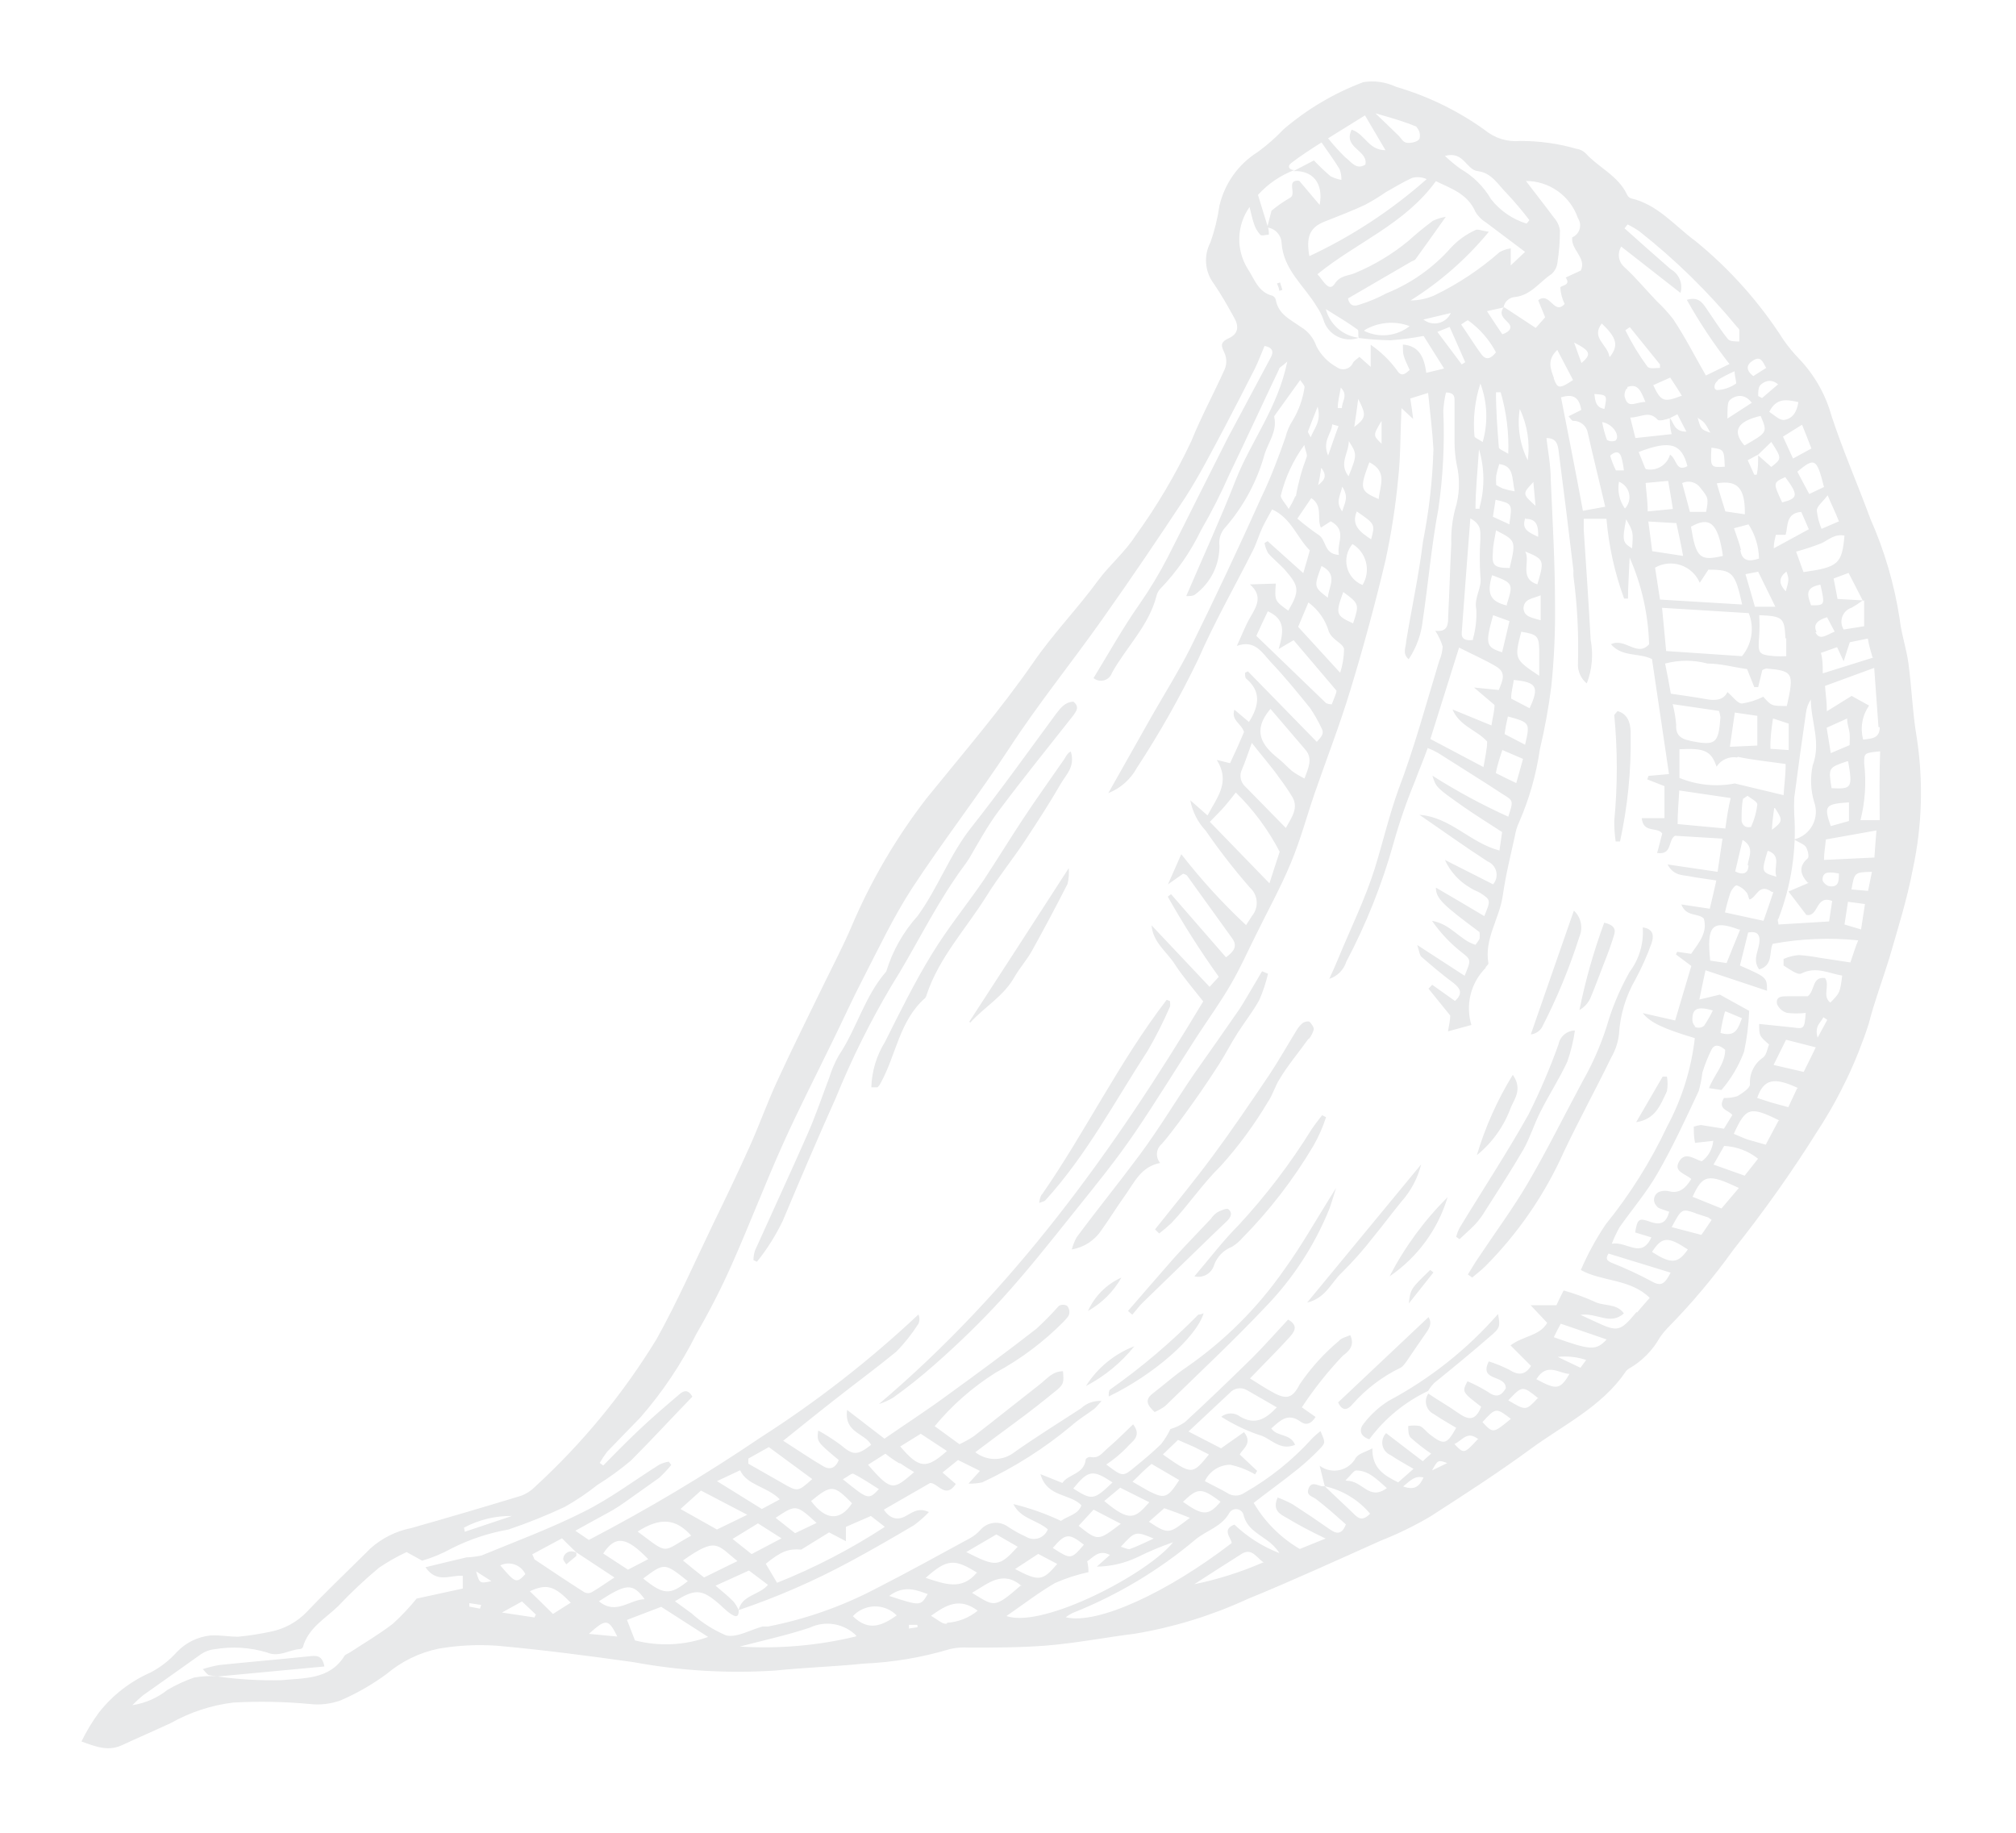 <svg width="99" height="90" viewBox="0 0 99 90" fill="none" xmlns="http://www.w3.org/2000/svg">
<g opacity="0.1" filter="url(#filter0_d_6_27)">
<path d="M66.95 0.034C65.519 0.571 64.194 1.355 63.034 2.349C62.648 2.756 62.227 3.126 61.775 3.457C60.819 4.054 60.138 5.006 59.883 6.104C59.795 6.718 59.646 7.322 59.44 7.906C59.274 8.223 59.2 8.58 59.229 8.936C59.257 9.293 59.386 9.634 59.601 9.92C59.973 10.463 60.295 11.037 60.607 11.601C60.839 12.004 60.829 12.386 60.346 12.608C59.862 12.829 59.993 13.02 60.144 13.363C60.245 13.608 60.245 13.883 60.144 14.128C59.611 15.316 58.986 16.463 58.503 17.661C57.737 19.29 56.82 20.844 55.765 22.302C55.252 23.107 54.486 23.742 53.923 24.507C52.916 25.886 51.718 27.114 50.742 28.534C49.131 30.859 47.289 32.994 45.497 35.208C43.994 37.154 42.749 39.286 41.792 41.551C41.399 42.467 40.936 43.353 40.503 44.238C39.728 45.839 38.933 47.419 38.198 49.02C37.695 50.097 37.302 51.215 36.819 52.292C36.245 53.571 35.641 54.829 35.027 56.088C34.111 57.99 33.265 59.923 32.238 61.766C30.598 64.449 28.588 66.889 26.268 69.014C26.074 69.212 25.836 69.364 25.574 69.456C23.789 70 21.997 70.527 20.198 71.037C19.448 71.184 18.752 71.532 18.184 72.044C17.178 73.05 16.111 74.057 15.094 75.125C14.605 75.645 13.964 75.998 13.262 76.131C12.743 76.241 12.219 76.322 11.691 76.373C11.238 76.373 10.785 76.282 10.332 76.312C9.703 76.379 9.117 76.668 8.681 77.128C8.313 77.539 7.873 77.88 7.383 78.135C6.392 78.572 5.525 79.246 4.856 80.098C4.529 80.544 4.242 81.019 4 81.517C4.795 81.809 5.349 82 6.013 81.688C6.678 81.376 7.594 80.983 8.389 80.611C9.339 80.075 10.386 79.733 11.47 79.604C12.711 79.537 13.956 79.56 15.195 79.674C15.708 79.735 16.228 79.676 16.715 79.503C17.517 79.158 18.277 78.722 18.98 78.205C19.718 77.581 20.6 77.151 21.547 76.957C22.498 76.794 23.464 76.747 24.426 76.816C26.661 77.017 28.886 77.309 31.111 77.621C33.4 78.045 35.733 78.183 38.057 78.034C39.517 77.882 40.977 77.842 42.426 77.692C43.86 77.629 45.28 77.39 46.654 76.977C46.958 76.907 47.27 76.883 47.581 76.906C48.859 76.906 50.138 76.906 51.406 76.805C52.856 76.685 54.295 76.403 55.745 76.222C57.644 75.904 59.492 75.335 61.242 74.53C63.456 73.624 65.631 72.628 67.815 71.651C68.65 71.322 69.458 70.928 70.232 70.473C71.903 69.396 73.574 68.319 75.165 67.151C76.755 65.983 78.638 65.088 79.805 63.396C79.85 63.316 79.917 63.25 79.997 63.205C80.634 62.84 81.16 62.307 81.517 61.665C81.623 61.512 81.741 61.367 81.869 61.232C83.057 60.028 84.147 58.732 85.131 57.356C86.624 55.484 88.009 53.527 89.278 51.497C90.333 49.876 91.169 48.122 91.765 46.282C92.037 45.205 92.44 44.148 92.772 43.071C93.195 41.611 93.658 40.141 93.939 38.651C94.394 36.526 94.455 34.335 94.121 32.188C93.919 31 93.879 29.782 93.718 28.574C93.618 27.839 93.366 27.124 93.285 26.379C93.024 24.686 92.54 23.034 91.845 21.467C91.222 19.776 90.496 18.114 89.943 16.433C89.654 15.384 89.111 14.424 88.362 13.634C88.08 13.344 87.82 13.03 87.587 12.698C86.415 10.861 84.958 9.223 83.269 7.846C82.262 7.111 81.426 6.054 80.107 5.742C80.063 5.73 80.023 5.708 79.987 5.679C79.953 5.649 79.925 5.612 79.906 5.571C79.483 4.645 78.527 4.242 77.893 3.557C77.766 3.42 77.595 3.331 77.409 3.306C76.513 3.048 75.584 2.919 74.651 2.923C74.026 2.981 73.404 2.789 72.919 2.389C71.597 1.439 70.123 0.721 68.56 0.265C68.059 0.028 67.498 -0.053 66.95 0.034Z" fill="white"/>
<path d="M66.95 0.034C65.519 0.571 64.194 1.355 63.034 2.349C62.648 2.756 62.227 3.126 61.775 3.457C60.819 4.054 60.138 5.006 59.883 6.104C59.795 6.718 59.646 7.322 59.44 7.906C59.274 8.223 59.2 8.58 59.229 8.936C59.257 9.293 59.386 9.634 59.601 9.92C59.973 10.463 60.295 11.037 60.607 11.601C60.839 12.004 60.829 12.386 60.346 12.608C59.862 12.829 59.993 13.02 60.144 13.363C60.245 13.608 60.245 13.883 60.144 14.128C59.611 15.316 58.986 16.463 58.503 17.661C57.737 19.29 56.82 20.844 55.765 22.302C55.252 23.107 54.486 23.742 53.923 24.507C52.916 25.886 51.718 27.114 50.742 28.534C49.131 30.859 47.289 32.994 45.497 35.208C43.994 37.154 42.749 39.286 41.792 41.551C41.399 42.467 40.936 43.353 40.503 44.238C39.728 45.839 38.933 47.419 38.198 49.02C37.695 50.097 37.302 51.215 36.819 52.292C36.245 53.571 35.641 54.829 35.027 56.088C34.111 57.99 33.265 59.923 32.238 61.766C30.598 64.449 28.588 66.889 26.268 69.014C26.074 69.212 25.836 69.364 25.574 69.456C23.789 70 21.997 70.527 20.198 71.037C19.448 71.184 18.752 71.532 18.184 72.044C17.178 73.05 16.111 74.057 15.094 75.125C14.605 75.645 13.964 75.998 13.262 76.131C12.743 76.241 12.219 76.322 11.691 76.373C11.238 76.373 10.785 76.282 10.332 76.312C9.703 76.379 9.117 76.668 8.681 77.128C8.313 77.539 7.873 77.88 7.383 78.135C6.392 78.572 5.525 79.246 4.856 80.098C4.529 80.544 4.242 81.019 4 81.517C4.795 81.809 5.349 82 6.013 81.688C6.678 81.376 7.594 80.983 8.389 80.611C9.339 80.075 10.386 79.733 11.47 79.604C12.711 79.537 13.956 79.56 15.195 79.674C15.708 79.735 16.228 79.676 16.715 79.503C17.517 79.158 18.277 78.722 18.98 78.205C19.718 77.581 20.6 77.151 21.547 76.957C22.498 76.794 23.464 76.747 24.426 76.816C26.661 77.017 28.886 77.309 31.111 77.621C33.4 78.045 35.733 78.183 38.057 78.034C39.517 77.882 40.977 77.842 42.426 77.692C43.86 77.629 45.28 77.39 46.654 76.977C46.958 76.907 47.27 76.883 47.581 76.906C48.859 76.906 50.138 76.906 51.406 76.805C52.856 76.685 54.295 76.403 55.745 76.222C57.644 75.904 59.492 75.335 61.242 74.53C63.456 73.624 65.631 72.628 67.815 71.651C68.65 71.322 69.458 70.928 70.232 70.473C71.903 69.396 73.574 68.319 75.165 67.151C76.755 65.983 78.638 65.088 79.805 63.396C79.85 63.316 79.917 63.25 79.997 63.205C80.634 62.84 81.16 62.307 81.517 61.665C81.623 61.512 81.741 61.367 81.869 61.232C83.057 60.028 84.147 58.732 85.131 57.356C86.624 55.484 88.009 53.527 89.278 51.497C90.333 49.876 91.169 48.122 91.765 46.282C92.037 45.205 92.44 44.148 92.772 43.071C93.195 41.611 93.658 40.141 93.939 38.651C94.394 36.526 94.455 34.335 94.121 32.188C93.919 31 93.879 29.782 93.718 28.574C93.618 27.839 93.366 27.124 93.285 26.379C93.024 24.686 92.54 23.034 91.845 21.467C91.222 19.776 90.496 18.114 89.943 16.433C89.654 15.384 89.111 14.424 88.362 13.634C88.08 13.344 87.82 13.03 87.587 12.698C86.415 10.861 84.958 9.223 83.269 7.846C82.262 7.111 81.426 6.054 80.107 5.742C80.063 5.73 80.023 5.708 79.987 5.679C79.953 5.649 79.925 5.612 79.906 5.571C79.483 4.645 78.527 4.242 77.893 3.557C77.766 3.42 77.595 3.331 77.409 3.306C76.513 3.048 75.584 2.919 74.651 2.923C74.026 2.981 73.404 2.789 72.919 2.389C71.597 1.439 70.123 0.721 68.56 0.265C68.059 0.028 67.498 -0.053 66.95 0.034ZM67.03 1.665L68.037 3.376C67.191 3.376 67.03 2.571 66.376 2.369C65.933 3.265 67.201 3.376 67.05 4.081C66.597 4.373 66.356 3.94 66.044 3.708C65.751 3.419 65.475 3.113 65.218 2.792L67.03 1.665ZM64.644 13C64.51 12.604 64.239 12.268 63.879 12.054C63.386 11.702 62.772 11.44 62.651 10.725C62.641 10.681 62.622 10.64 62.594 10.606C62.566 10.571 62.53 10.543 62.49 10.524C61.775 10.353 61.594 9.678 61.262 9.185C60.981 8.727 60.84 8.197 60.858 7.66C60.876 7.123 61.051 6.603 61.362 6.165C61.433 6.436 61.483 6.708 61.574 6.97C61.635 7.176 61.742 7.365 61.886 7.524C61.956 7.604 62.158 7.524 62.309 7.524C62.309 7.393 62.309 7.272 62.258 7.141L61.775 5.571C62.264 5.029 62.875 4.611 63.557 4.353C63.326 4.353 63.184 4.171 63.416 4C63.9 3.628 64.423 3.296 64.896 2.994C65.228 3.477 65.52 3.869 65.782 4.302C65.849 4.472 65.88 4.654 65.872 4.836C65.687 4.801 65.508 4.74 65.339 4.655C65.054 4.41 64.781 4.152 64.523 3.879L63.517 4.403C64.453 4.353 65.007 4.987 64.805 6.064L63.799 4.876C63.114 4.816 63.718 5.541 63.336 5.722C63.02 5.905 62.721 6.114 62.44 6.346C62.369 6.608 62.298 6.889 62.228 7.171C62.413 7.192 62.585 7.277 62.714 7.411C62.842 7.546 62.92 7.721 62.933 7.906C63.013 9.245 64.05 10.03 64.664 11.057C64.799 11.254 64.908 11.467 64.987 11.691C65.037 11.868 65.122 12.033 65.239 12.175C65.355 12.317 65.499 12.434 65.662 12.518C65.826 12.602 66.005 12.652 66.188 12.664C66.371 12.675 66.555 12.649 66.728 12.587C66.347 12.543 65.989 12.385 65.7 12.134C65.411 11.882 65.204 11.549 65.107 11.178C65.732 11.571 66.215 11.852 66.668 12.185C66.748 12.245 66.668 12.447 66.728 12.598C67.246 12.664 67.767 12.701 68.288 12.709C68.832 12.669 69.374 12.598 69.909 12.497L70.916 14.098L70.04 14.309C69.939 13.544 69.688 12.98 68.892 12.92C68.892 13.443 68.892 13.443 69.225 14.168C69.004 14.359 68.822 14.541 68.591 14.168C68.236 13.687 67.804 13.269 67.312 12.93C67.312 13.423 67.312 13.675 67.312 14.017L66.758 13.524C66.638 13.634 66.496 13.705 66.436 13.826C66.404 13.898 66.356 13.961 66.295 14.012C66.235 14.063 66.163 14.099 66.087 14.118C66.011 14.138 65.931 14.14 65.853 14.124C65.776 14.108 65.704 14.075 65.641 14.027C65.213 13.792 64.866 13.435 64.644 13ZM73.644 8.379C72.678 9.229 71.601 9.943 70.443 10.504C70.072 10.668 69.671 10.754 69.265 10.755C70.721 9.846 72.019 8.707 73.111 7.383C72.768 7.332 72.557 7.232 72.446 7.302C71.994 7.509 71.587 7.803 71.248 8.168C70.383 9.149 69.301 9.914 68.087 10.403C67.676 10.625 67.245 10.807 66.799 10.947C66.577 11.027 66.295 11.098 66.195 10.655L69.275 8.863C69.356 8.812 69.466 8.792 69.517 8.722C69.98 8.087 70.433 7.443 70.997 6.648C70.781 6.682 70.57 6.746 70.372 6.839C69.95 7.151 69.547 7.483 69.144 7.846C68.359 8.489 67.484 9.015 66.547 9.406C66.225 9.557 65.832 9.497 65.54 9.94C65.248 10.383 64.956 9.728 64.694 9.467C66.617 7.896 68.973 7.02 70.513 4.896C71.228 5.249 72.064 5.5 72.457 6.406C72.585 6.621 72.765 6.801 72.98 6.93L74.893 8.369L74.188 9.034C74.188 8.671 74.188 8.48 74.188 8.198C73.997 8.225 73.813 8.286 73.644 8.379ZM86.339 18.366C86.339 18.678 86.339 19 86.268 19.312H86.148L85.825 18.598C86.007 18.507 86.168 18.406 86.339 18.326L86.983 17.701C87.507 18.517 87.507 18.517 86.983 18.93L86.298 18.326L86.339 18.366ZM80.943 21.608L82.322 21.688C82.443 22.252 82.544 22.695 82.654 23.299L81.134 23.067C81.084 22.645 81.023 22.191 80.943 21.608ZM80.147 22.927C79.674 22.645 79.654 22.544 79.856 21.497C80.208 22.121 80.208 22.121 80.147 22.927ZM73.604 29.883L72.386 29.762L73.392 30.617C73.392 30.91 73.302 31.212 73.242 31.624L71.329 30.839C71.671 31.655 72.517 31.846 73.03 32.41C73.03 32.792 72.93 33.175 72.849 33.668L70.241 32.289L71.651 27.799C72.305 28.131 72.899 28.393 73.453 28.715C74.007 29.037 73.775 29.43 73.604 29.883ZM75.114 30.779L74.208 30.305C74.208 29.973 74.298 29.682 74.339 29.389C75.476 29.5 75.597 29.732 75.114 30.779ZM74.047 31.181C75.134 31.483 75.144 31.483 74.893 32.571L73.886 32.047C73.936 31.675 73.996 31.413 74.047 31.181ZM73.785 32.833L74.792 33.266C74.691 33.638 74.581 34.011 74.46 34.453C74.097 34.282 73.795 34.141 73.453 33.96C73.544 33.527 73.654 33.195 73.785 32.802V32.833ZM74.711 27.024C75.467 27.145 75.567 27.225 75.587 27.879C75.587 28.272 75.587 28.665 75.587 29.188C74.359 28.363 74.359 28.363 74.711 26.993V27.024ZM73.765 28.031C72.96 27.779 72.93 27.618 73.322 26.208L74.127 26.5L73.765 28.031ZM72.335 27.426C71.963 27.477 71.752 27.376 71.782 27.054C71.913 25.232 72.054 23.409 72.204 21.456C72.809 21.779 72.678 22.161 72.698 22.463C72.658 23.08 72.658 23.699 72.698 24.316C72.789 24.88 72.376 25.323 72.497 25.916C72.521 26.405 72.467 26.895 72.335 27.366V27.426ZM74.812 25.927C74.812 25.393 75.235 25.413 75.658 25.232C75.658 25.644 75.658 26.017 75.658 26.46C75.215 26.319 74.853 26.309 74.812 25.866V25.927ZM73.996 25.735C73.201 25.534 72.99 25.192 73.272 24.245C74.309 24.628 74.319 24.658 73.996 25.675V25.735ZM74.842 23.058C75.849 23.47 75.849 23.49 75.497 24.698C74.52 24.376 75.245 23.48 74.842 22.997V23.058ZM74.148 23.893C73.352 23.893 73.251 23.752 73.312 23.107C73.312 22.775 73.403 22.443 73.463 22.041C74.399 22.534 74.47 22.514 74.148 23.833V23.893ZM74.913 21.477C75.467 21.477 75.547 21.819 75.537 22.362C75.013 22.121 74.701 21.97 74.913 21.416V21.477ZM74.127 21.749L73.312 21.376C73.362 21.074 73.403 20.812 73.443 20.54C74.268 20.732 74.268 20.732 74.127 21.688V21.749ZM75.305 19.735L75.406 20.842C74.752 20.249 74.752 20.249 75.305 19.665V19.735ZM74.379 20.128C74.181 20.095 73.986 20.048 73.795 19.987C73.684 19.938 73.576 19.88 73.473 19.816C73.463 19.662 73.463 19.507 73.473 19.352C73.513 19.162 73.564 18.974 73.624 18.789C74.349 18.879 74.238 19.453 74.379 20.108V20.128ZM72.658 20.983H72.457C72.457 20.067 72.557 19.161 72.628 18.054C72.908 18.985 72.918 19.976 72.658 20.913V20.983ZM73.463 15.265H73.695C73.98 16.246 74.106 17.265 74.067 18.285C73.835 18.134 73.614 18.064 73.604 17.973C73.534 17.087 73.463 16.151 73.463 15.265ZM72.819 17.712C72.587 17.551 72.406 17.5 72.406 17.42C72.327 16.547 72.426 15.666 72.698 14.832C73.044 15.755 73.083 16.765 72.809 17.712H72.819ZM74.631 16.081C75.005 16.867 75.142 17.745 75.024 18.607C74.633 17.827 74.496 16.943 74.631 16.081ZM76.644 15.517C77.268 15.316 77.55 15.517 77.651 16.131L77.027 16.443C77.137 16.564 77.188 16.665 77.248 16.665C77.421 16.66 77.588 16.717 77.722 16.826C77.855 16.936 77.944 17.089 77.973 17.258C78.235 18.427 78.527 19.594 78.829 20.883L77.732 21.084C77.389 19.221 77.027 17.41 76.664 15.547L76.644 15.517ZM71.188 12.054C71.46 12.658 71.701 13.222 71.953 13.786L71.782 13.896L70.584 12.296L71.188 12.054ZM67 12.215C67.332 12.016 67.704 11.896 68.089 11.861C68.474 11.826 68.862 11.878 69.225 12.014C68.914 12.258 68.54 12.41 68.147 12.453C67.754 12.496 67.356 12.427 67 12.255V12.215ZM76.302 14.55C76.161 14.138 75.94 13.695 76.473 13.181L77.248 14.661C76.564 15.124 76.483 15.074 76.302 14.591V14.55ZM79.916 15.004C80.44 14.812 80.581 15.205 80.802 15.738C80.329 15.738 79.946 16.091 79.795 15.517C79.735 15.416 79.815 15.074 79.916 15.074V15.004ZM78.789 16.081C78.355 16.01 78.336 15.678 78.295 15.346C78.929 15.396 78.929 15.396 78.789 16.081ZM82.815 17.198C82.192 17.198 82.201 16.745 82 16.524C82 16.745 82 16.977 82.091 17.319L80.309 17.511L80.057 16.504C80.571 16.504 80.973 16.141 81.396 16.604C81.477 16.695 81.789 16.604 82 16.534L82.372 16.342L82.815 17.198ZM83.319 16.483C83.691 16.725 83.701 16.715 83.993 17.249C83.53 17.087 83.53 17.087 83.369 16.524L83.319 16.483ZM80.792 19L80.47 18.195C82.02 17.601 82.574 17.772 82.866 18.89C82.292 19.202 82.352 18.537 82.01 18.326C81.941 18.57 81.783 18.779 81.566 18.912C81.35 19.045 81.091 19.091 80.843 19.041L80.792 19ZM79.745 19.101C79.604 19.101 79.383 19.101 79.353 19.101C79.237 18.868 79.142 18.626 79.07 18.376C79.332 18.134 79.524 18.165 79.614 18.427C79.677 18.647 79.721 18.873 79.745 19.101ZM78.909 17.591C78.806 17.31 78.729 17.02 78.678 16.725C79.201 16.816 79.574 17.389 79.342 17.631C79.273 17.662 79.198 17.675 79.122 17.67C79.046 17.665 78.974 17.641 78.909 17.601V17.591ZM84.043 17.984C84.658 18.064 84.668 18.074 84.698 18.919C83.993 18.96 83.993 18.96 84.043 17.994V17.984ZM79.503 19.654C79.627 19.704 79.737 19.782 79.823 19.884C79.91 19.985 79.971 20.107 79.999 20.236C80.028 20.367 80.025 20.502 79.989 20.631C79.953 20.759 79.887 20.877 79.795 20.973C79.661 20.784 79.566 20.57 79.516 20.343C79.466 20.117 79.462 19.883 79.503 19.654ZM83.067 21.849C83.903 21.386 84.366 21.587 84.607 23.299C83.47 23.561 83.288 23.4 83.037 21.849H83.067ZM85.493 23.007C85.423 22.685 85.292 22.373 85.151 21.94L85.865 21.749C86.19 22.25 86.368 22.832 86.379 23.43C85.886 23.591 85.544 23.561 85.463 23.007H85.493ZM80.913 21.114C80.913 20.571 80.843 20.198 80.812 19.715L81.919 19.614C82 20.088 82.07 20.47 82.151 20.994L80.913 21.114ZM82.594 19.725C82.75 19.649 82.929 19.631 83.097 19.675C83.265 19.72 83.412 19.823 83.51 19.966C83.883 20.43 83.913 20.47 83.782 21.135H82.986C82.856 20.631 82.725 20.168 82.594 19.675V19.725ZM84.728 21.114C84.587 20.671 84.446 20.208 84.305 19.735C85.312 19.564 85.705 19.947 85.685 21.255L84.728 21.114ZM87.657 19.413C88.322 20.309 88.312 20.47 87.517 20.671C87.064 19.705 87.064 19.705 87.657 19.433V19.413ZM85.644 17.853C85.05 17.158 85.322 16.685 86.46 16.423C86.802 17.228 86.802 17.228 85.675 17.873L85.644 17.853ZM84.829 16.554C84.829 16.131 84.829 15.809 84.909 15.688C84.99 15.567 85.554 15.155 86.027 15.779L84.829 16.554ZM82.574 15.436C81.708 15.769 81.567 15.728 81.185 14.913L82.02 14.541C82.251 14.893 82.433 15.165 82.604 15.457L82.574 15.436ZM84.346 14.661C84.615 14.5 84.894 14.355 85.181 14.229C85.181 14.5 85.302 14.812 85.242 14.843C84.974 15.028 84.661 15.137 84.335 15.155C84.134 15.155 84.144 14.822 84.376 14.681L84.346 14.661ZM79.03 13.503C78.939 12.91 78.114 12.598 78.658 11.883C79.383 12.578 79.503 12.95 79.06 13.524L79.03 13.503ZM80.037 12.064L81.517 13.896C81.521 13.953 81.521 14.011 81.517 14.067C81.305 14.067 81.003 14.128 80.903 14.007C80.487 13.443 80.124 12.844 79.815 12.215L80.037 12.064ZM77.661 13.826C77.55 13.534 77.46 13.262 77.299 12.819C78.124 13.242 78.165 13.403 77.641 13.846L77.661 13.826ZM73.463 13.302C73.242 13.584 73 13.725 72.758 13.413C72.517 13.101 72.114 12.456 71.752 11.933C71.903 11.842 72.054 11.711 72.094 11.732C72.667 12.141 73.135 12.679 73.463 13.302ZM69.939 11.681L71.248 11.369C71.193 11.492 71.11 11.601 71.005 11.686C70.9 11.772 70.778 11.832 70.646 11.862C70.514 11.893 70.378 11.892 70.246 11.861C70.115 11.829 69.993 11.768 69.889 11.681H69.939ZM64.302 8.601C64.131 7.655 64.302 7.181 65.027 6.889C65.751 6.598 66.406 6.356 67.04 6.054C67.388 5.87 67.724 5.665 68.047 5.44C68.48 5.198 68.903 4.936 69.346 4.735C69.584 4.672 69.836 4.694 70.061 4.796C68.319 6.338 66.362 7.62 64.252 8.601H64.302ZM22.785 71.017C23.509 70.628 24.32 70.43 25.141 70.443L22.826 71.218L22.785 71.017ZM31.181 76.554L30.789 75.547L32.47 74.903L34.775 76.383C33.622 76.8 32.369 76.859 31.181 76.554ZM25.634 74.641L26.319 75.285C26.289 75.329 26.266 75.377 26.248 75.427L24.648 75.185L25.634 74.641ZM23.621 75.003L23.047 74.893V74.722L23.631 74.812C23.606 74.874 23.586 74.938 23.57 75.003H23.621ZM44.208 67.856C44.429 68.007 44.651 68.148 44.893 68.289C43.886 69.145 43.805 69.295 42.627 67.927L43.483 67.383C43.695 67.564 43.926 67.715 44.158 67.856H44.208ZM44.208 67.03L45.215 66.406L46.503 67.252C45.487 68.158 45.134 68.118 44.208 67.03ZM41.903 68.369C42.336 68.581 42.738 68.863 43.161 69.124C42.648 69.658 42.648 69.658 41.389 68.641C41.621 68.52 41.822 68.329 41.903 68.369ZM33.537 72.628C35.208 71.45 35.208 71.862 36.215 72.658L34.574 73.463C34.201 73.171 33.869 72.909 33.537 72.628ZM33.789 73.635C32.903 74.339 32.591 74.329 31.584 73.514C32.631 72.729 32.631 72.729 33.789 73.654V73.635ZM38.379 71.541L36.909 72.316L35.973 71.571L37.221 70.806L38.379 71.541ZM38.087 70.534C39.094 69.869 39.094 69.869 40.101 70.785L39.044 71.289L38.087 70.534ZM37.604 72.789C38.379 72.164 38.721 72.044 39.346 72.094L40.715 71.248L41.54 71.682C41.54 71.389 41.54 71.198 41.54 70.977L42.768 70.443L43.453 70.977C41.783 72.066 40.01 72.987 38.158 73.725L37.604 72.789ZM39.829 69.708C40.836 68.893 40.936 68.903 41.842 69.819C41.248 70.725 40.523 70.644 39.829 69.708ZM39.889 68.631C39.175 69.265 39.175 69.265 38.409 68.822L36.748 67.876C36.748 67.786 36.748 67.705 36.748 67.624L37.755 67.06L39.889 68.631ZM38.279 69.638L37.413 70.101L35.208 68.732L36.346 68.198C36.678 68.933 37.634 68.983 38.279 69.608V69.638ZM36.698 70.383L35.208 71.108L33.416 70.101L34.423 69.195L36.698 70.383ZM33.98 71.389C32.46 72.215 32.903 72.396 31.312 71.208C32.409 70.504 33.195 70.544 33.98 71.45V71.389ZM31.846 72.557L30.839 73.081L29.621 72.286C30.225 71.379 30.758 71.45 31.846 72.577V72.557ZM28.282 72.215L30.174 73.463C29.711 73.765 29.389 73.997 29.057 74.188C29.001 74.218 28.939 74.234 28.876 74.234C28.813 74.234 28.75 74.218 28.695 74.188C27.869 73.665 27.064 73.121 26.248 72.577C26.248 72.577 26.198 72.467 26.138 72.326L27.597 71.541L28.282 72.215ZM31.674 74.53C30.93 74.53 30.265 75.336 29.409 74.631C30.738 73.776 31.06 73.695 31.674 74.551V74.53ZM25.805 73.292C25.362 73.765 25.322 73.755 24.567 72.869C24.677 72.815 24.797 72.784 24.919 72.777C25.042 72.77 25.165 72.788 25.28 72.829C25.395 72.87 25.501 72.934 25.592 73.017C25.682 73.1 25.755 73.201 25.805 73.312V73.292ZM24.134 73.645C23.55 73.765 23.55 73.765 23.379 73.162L24.134 73.645ZM28.01 74.712L27.154 75.255C26.762 74.873 26.409 74.51 26.017 74.138C26.862 73.755 27.225 73.876 28.04 74.712H28.01ZM30.285 76.362L28.916 76.232C29.762 75.477 29.872 75.477 30.315 76.362H30.285ZM42.023 76.362C40.159 76.81 38.239 76.976 36.325 76.856C37.473 76.554 38.641 76.302 39.758 75.93C40.135 75.749 40.557 75.69 40.968 75.761C41.38 75.831 41.759 76.027 42.054 76.322L42.023 76.362ZM45.044 75.91L44.631 75.97C44.636 75.91 44.636 75.849 44.631 75.789H45.044C45.053 75.815 45.059 75.842 45.064 75.87L45.044 75.91ZM41.852 75.396C41.987 75.241 42.152 75.116 42.337 75.028C42.523 74.94 42.724 74.891 42.929 74.884C43.134 74.878 43.339 74.913 43.529 74.989C43.72 75.065 43.893 75.18 44.037 75.326C43.332 75.819 42.658 76.141 41.873 75.356L41.852 75.396ZM46.493 75.728C46.302 75.789 46.03 75.517 45.718 75.346C46.473 74.802 47.127 74.43 48.013 75.094C47.587 75.443 47.063 75.651 46.513 75.688L46.493 75.728ZM57.909 68.681C57.336 69.567 57.194 69.618 56.4 69.215L55.614 68.762L56.087 68.299C56.218 68.168 56.359 68.047 56.55 67.886L57.909 68.681ZM57.104 67.423L57.849 66.708L58.654 67.06L59.369 67.423C58.543 68.43 58.543 68.43 57.104 67.423ZM59.933 69.749C59.349 70.443 59.067 70.443 58.091 69.749C58.825 69.044 58.997 69.044 59.933 69.739V69.749ZM54.627 68.802C53.711 69.678 53.621 69.678 52.705 69.094C53.44 68.188 53.661 68.148 54.627 68.792V68.802ZM55.01 69.054L56.44 69.769C55.745 70.554 55.493 70.775 54.225 69.708L55.01 69.054ZM57.175 70.061L57.819 70.292L58.433 70.534C57.426 71.289 57.426 71.4 56.419 70.725L57.175 70.061ZM55.04 70.826C53.923 71.682 53.923 71.682 52.967 70.927L53.701 70.131L55.04 70.826ZM56.681 71.541C56.198 71.762 55.835 71.943 55.463 72.074C55.352 72.074 55.201 72.004 55.04 71.953C55.755 71.178 55.755 71.178 56.681 71.561V71.541ZM53.238 71.843C52.594 72.588 52.594 72.588 51.698 72.014C52.322 71.289 52.483 71.269 53.238 71.862V71.843ZM49.977 71.953C49.06 72.96 48.919 72.96 47.45 72.215L48.929 71.349L49.977 71.953ZM50.983 72.305L51.919 72.799C51.195 73.645 51.023 73.665 49.846 73.05L50.983 72.305ZM47.963 73.232C47.228 74.118 46.393 73.785 45.456 73.483C46.523 72.527 46.886 72.537 48.023 73.252L47.963 73.232ZM50.117 73.866C48.789 75.024 48.829 74.873 47.731 74.218C48.547 73.745 49.242 73.081 50.178 73.886L50.117 73.866ZM45.557 74.279C45.205 74.873 45.205 74.873 43.664 74.369C44.409 73.816 45.003 74.078 45.617 74.299L45.557 74.279ZM49.423 75.356C50.269 74.772 51.013 74.198 51.809 73.735C52.336 73.502 52.886 73.323 53.45 73.202C53.45 73.121 53.45 72.9 53.389 72.668C53.701 72.467 53.953 72.074 54.507 72.356L53.862 72.93C54.56 72.921 55.247 72.76 55.876 72.457C56.437 72.179 57.016 71.937 57.608 71.732C56.4 73.262 51.315 75.93 49.483 75.376L49.423 75.356ZM62.017 72.729C60.933 73.201 59.803 73.559 58.644 73.796C59.429 73.282 60.215 72.789 61.02 72.275C61.493 72.034 61.675 72.457 62.077 72.749L62.017 72.729ZM62.772 72.245C61.971 71.928 61.24 71.46 60.617 70.866C59.983 71.117 60.457 71.5 60.487 71.772C57.336 74.198 53.883 75.799 52.332 75.416C52.439 75.334 52.554 75.264 52.675 75.205C54.87 74.334 56.909 73.114 58.715 71.591C59.258 71.148 60.003 70.967 60.376 70.282C60.414 70.221 60.469 70.173 60.535 70.142C60.6 70.111 60.672 70.099 60.743 70.107C60.815 70.116 60.883 70.144 60.939 70.189C60.995 70.234 61.037 70.294 61.06 70.363C61.211 71.027 61.735 71.279 62.198 71.621C62.449 71.793 62.664 72.012 62.832 72.265L62.772 72.245ZM66.074 68.692C66.366 68.409 66.486 68.208 66.597 68.208C67.212 68.208 67.604 68.641 68.107 69.074C67.222 69.719 66.929 68.712 66.134 68.712L66.074 68.692ZM69.909 68.55C69.708 68.974 69.487 69.205 68.903 68.993C69.305 68.661 69.507 68.43 69.97 68.571L69.909 68.55ZM71.067 67.846L70.322 68.208C70.614 67.675 70.614 67.675 71.127 67.866L71.067 67.846ZM72.567 66.678C71.893 67.403 71.893 67.403 71.419 66.91C71.832 66.728 72.054 66.215 72.628 66.698L72.567 66.678ZM74.198 65.671C73.322 66.396 73.322 66.396 72.799 65.833C73.463 65.108 73.463 65.108 74.258 65.722L74.198 65.671ZM75.507 64.665C74.933 65.279 74.933 65.279 74.067 64.765C74.762 64.031 74.762 64.031 75.567 64.685L75.507 64.665ZM77.088 63.446C76.614 64.242 76.453 64.272 75.446 63.728C75.99 62.843 76.594 63.497 77.148 63.467L77.088 63.446ZM77.893 62.782L77.611 63.165L76.493 62.631C76.987 62.578 77.486 62.636 77.953 62.802L77.893 62.782ZM78.899 61.775C78.376 62.329 78.134 62.319 76.302 61.665C76.423 61.423 76.533 61.202 76.644 61L78.899 61.775ZM80.369 60.426C79.574 61.373 79.463 61.433 78.355 60.91L77.611 60.567C78.426 60.447 79.06 61.101 79.745 60.497C79.372 59.974 78.738 60.164 78.265 59.903C77.786 59.689 77.291 59.511 76.785 59.37C76.634 59.672 76.523 59.883 76.433 60.094H75.165L75.98 60.96C75.597 61.614 74.792 61.594 74.178 62.067L75.184 63.074C74.913 63.507 74.581 63.567 74.118 63.265C73.793 63.101 73.457 62.963 73.111 62.853C72.607 63.859 73.947 63.477 73.947 64.172C73.775 64.463 73.544 64.705 73.071 64.352C72.748 64.153 72.412 63.978 72.064 63.829C71.792 64.352 71.792 64.352 72.738 65.078C72.446 65.812 72.084 65.722 71.6 65.379C71.117 65.037 70.594 64.745 70.141 64.433C70.085 64.515 70.047 64.608 70.03 64.706C70.014 64.803 70.018 64.903 70.044 64.999C70.07 65.095 70.117 65.184 70.18 65.26C70.243 65.336 70.323 65.397 70.412 65.44C70.765 65.681 71.138 65.893 71.51 66.114C71.047 66.94 70.916 66.98 70.211 66.437C70.04 66.306 69.909 66.104 69.718 66.024C69.531 65.993 69.341 65.993 69.154 66.024C69.154 66.225 69.154 66.477 69.275 66.597C69.593 66.881 69.929 67.144 70.282 67.383C70.121 67.514 70 67.634 69.869 67.755L68.067 66.376C67.992 66.454 67.936 66.549 67.906 66.653C67.875 66.757 67.87 66.867 67.892 66.973C67.914 67.08 67.962 67.179 68.031 67.263C68.1 67.346 68.188 67.412 68.288 67.453C68.611 67.674 68.963 67.866 69.416 68.128L68.661 68.792C67.967 68.45 67.372 68.098 67.393 67.121C67.091 67.292 66.748 67.362 66.587 67.574C66.507 67.728 66.394 67.863 66.256 67.969C66.118 68.075 65.959 68.15 65.79 68.188C65.62 68.226 65.444 68.227 65.274 68.19C65.104 68.154 64.944 68.081 64.805 67.977C64.916 68.44 64.997 68.742 65.057 68.983C65.928 69.175 66.71 69.649 67.282 70.332C67.02 70.604 66.799 70.654 66.547 70.403C66.053 69.92 65.54 69.457 65.057 68.983H64.896C64.664 68.923 64.392 68.742 64.261 69.094C64.131 69.447 64.433 69.466 64.634 69.618C65.148 70.01 65.641 70.453 66.094 70.856C65.903 71.349 65.651 71.339 65.329 71.117C64.715 70.685 64.101 70.272 63.476 69.869C63.24 69.74 62.995 69.629 62.742 69.537C62.46 70.171 62.872 70.363 63.205 70.544C63.748 70.876 64.322 71.178 65.097 71.551L63.829 72.064C62.892 71.516 62.112 70.736 61.564 69.799C62.279 69.245 63.034 68.702 63.758 68.118C64.142 67.806 64.505 67.469 64.846 67.111C65.097 66.839 65.077 66.819 64.846 66.275C64.708 66.382 64.577 66.496 64.453 66.618C63.49 67.687 62.362 68.594 61.111 69.306C60.985 69.394 60.836 69.441 60.683 69.441C60.53 69.441 60.38 69.394 60.255 69.306C59.913 69.105 59.55 68.943 59.168 68.732C59.278 68.493 59.454 68.291 59.675 68.148C59.896 68.005 60.153 67.929 60.416 67.927C60.844 68.02 61.255 68.18 61.634 68.4L61.735 68.229L60.879 67.423C61.03 67.131 61.523 66.88 61.091 66.326L59.963 67.121L58.363 66.296C59.067 65.641 59.712 65.027 60.376 64.413C60.478 64.291 60.62 64.209 60.776 64.181C60.933 64.154 61.094 64.182 61.232 64.262L62.701 65.108C62.138 65.702 61.634 65.983 60.909 65.571C60.776 65.466 60.611 65.408 60.441 65.408C60.271 65.408 60.106 65.466 59.973 65.571C60.548 65.934 61.163 66.232 61.806 66.457C62.389 66.587 62.812 67.272 63.597 66.95C63.366 66.376 62.711 66.567 62.429 66.144C62.852 65.772 63.235 65.349 63.869 65.812C64.131 66.004 64.383 65.933 64.604 65.581L63.929 65.108C64.524 64.204 65.198 63.355 65.943 62.571C66.205 62.38 66.557 62.087 66.306 61.564C66.114 61.654 65.872 61.695 65.751 61.846C65.016 62.462 64.369 63.177 63.829 63.97C63.476 64.675 63.165 64.745 62.49 64.362C62.117 64.161 61.765 63.93 61.382 63.688C62.087 62.953 62.722 62.329 63.315 61.675C63.507 61.453 63.829 61.121 63.255 60.799C62.671 61.423 62.097 62.078 61.493 62.682C60.406 63.748 59.309 64.806 58.191 65.833C57.973 65.985 57.732 66.1 57.477 66.175C57.351 66.435 57.2 66.681 57.023 66.91C56.621 67.302 56.188 67.665 55.755 68.017C55.141 68.531 55.141 68.531 54.325 67.916C54.69 67.675 55.028 67.395 55.332 67.081C55.554 66.799 56.107 66.547 55.644 65.943C55.231 66.336 54.869 66.708 54.477 67.041C54.084 67.373 53.983 67.634 53.53 67.544C53.489 67.546 53.449 67.557 53.413 67.577C53.376 67.596 53.344 67.622 53.319 67.655C53.248 68.4 52.473 68.369 52.171 68.822L51.094 68.389C51.416 69.537 52.544 69.326 53.107 69.92C52.936 70.383 52.443 70.433 52.101 70.685C51.352 70.331 50.57 70.055 49.765 69.859C50.107 70.574 50.903 70.624 51.456 71.098C51.418 71.199 51.357 71.291 51.279 71.366C51.201 71.442 51.106 71.499 51.004 71.534C50.901 71.568 50.791 71.58 50.683 71.567C50.575 71.554 50.471 71.518 50.379 71.46C50.07 71.322 49.774 71.157 49.493 70.967C49.291 70.822 49.042 70.757 48.795 70.785C48.548 70.813 48.319 70.932 48.154 71.117C48.013 71.278 47.847 71.414 47.661 71.52C46.101 72.366 44.56 73.222 42.98 74.027C41.326 74.89 39.556 75.511 37.725 75.87C37.634 75.87 37.533 75.87 37.453 75.87C36.849 76.031 36.205 76.423 35.671 76.312C35.043 76.05 34.464 75.682 33.96 75.225L33.144 74.631C34.081 74.037 34.433 74.037 35.158 74.631C35.409 74.823 35.611 75.064 35.862 75.235C36.114 75.406 36.285 75.457 36.275 75.064C36.209 74.916 36.125 74.777 36.023 74.651C35.772 74.389 35.49 74.168 35.138 73.866L36.779 73.121L37.715 73.826C37.272 74.339 36.426 74.329 36.275 75.064C38.158 74.428 39.984 73.633 41.732 72.688C42.799 72.115 43.846 71.51 44.883 70.896C45.145 70.703 45.391 70.487 45.617 70.252C45.064 69.99 44.742 70.323 44.409 70.484C44.077 70.644 43.705 70.594 43.403 70.131L45.678 68.822C46.06 68.822 46.433 69.628 46.936 68.873L46.282 68.309L47.047 67.695L48.124 68.229L47.56 68.852C47.787 68.861 48.013 68.84 48.235 68.792C49.813 68.058 51.289 67.12 52.624 66.004C52.967 65.692 53.369 65.46 53.742 65.178C53.842 65.097 53.923 64.977 54.094 64.795C53.91 64.784 53.726 64.81 53.553 64.872C53.38 64.934 53.221 65.032 53.087 65.158C51.99 65.873 50.883 66.557 49.815 67.312C49.541 67.527 49.203 67.644 48.854 67.644C48.505 67.644 48.167 67.527 47.893 67.312C48.577 66.799 49.231 66.306 49.906 65.812C50.581 65.319 51.225 64.806 51.919 64.242C52.242 63.96 52.242 63.879 52.201 63.336C51.708 63.336 51.436 63.678 51.114 63.94C50.017 64.795 48.929 65.671 47.822 66.527C47.597 66.675 47.362 66.806 47.117 66.92L45.899 66.034C46.754 64.999 47.771 64.108 48.909 63.396C50.138 62.729 51.26 61.885 52.242 60.89C52.332 60.779 52.473 60.668 52.503 60.527C52.519 60.457 52.518 60.384 52.501 60.314C52.483 60.244 52.45 60.179 52.403 60.124C52.341 60.09 52.272 60.072 52.201 60.072C52.131 60.072 52.062 60.09 52 60.124C51.651 60.52 51.282 60.896 50.893 61.252C49.473 62.359 48.023 63.427 46.564 64.483C45.557 65.228 44.48 65.923 43.433 66.648L41.601 65.238C41.44 66.366 42.487 66.376 42.779 66.95C42.094 67.484 41.893 67.473 41.279 66.95C40.928 66.692 40.562 66.457 40.181 66.245C40.111 66.799 40.111 66.799 41.188 67.695C41.057 68.047 40.795 68.198 40.473 68.027C39.809 67.644 39.185 67.212 38.46 66.749C39.356 66.034 40.161 65.379 40.987 64.735C41.993 63.94 43 63.205 44.007 62.38C44.421 61.96 44.788 61.498 45.104 61C45.135 60.929 45.151 60.851 45.151 60.773C45.151 60.696 45.135 60.619 45.104 60.547C42.712 62.796 40.117 64.818 37.352 66.587C34.638 68.425 31.822 70.105 28.916 71.621L28.252 71.168C28.805 70.866 29.258 70.604 29.772 70.332C30.285 70.061 30.567 69.85 30.95 69.578C31.332 69.306 31.906 68.903 32.369 68.571C32.582 68.374 32.781 68.162 32.963 67.936L32.842 67.775C32.685 67.801 32.533 67.848 32.389 67.916C31.151 68.692 29.973 69.588 28.674 70.232C27.044 71.057 25.322 71.691 23.641 72.386C23.399 72.437 23.153 72.467 22.906 72.477C22.282 72.618 21.668 72.778 20.893 72.96C21.466 73.785 22.131 73.322 22.725 73.383V74.007L20.46 74.5C20.104 74.937 19.718 75.348 19.302 75.728C18.638 76.242 17.913 76.665 17.208 77.128C17.107 77.198 16.956 77.238 16.906 77.329C16.181 78.497 14.893 78.396 13.825 78.507C12.772 78.532 11.718 78.471 10.675 78.326L15.93 77.833C15.819 77.238 15.497 77.299 15.134 77.339C13.685 77.49 12.225 77.611 10.775 77.762C10.499 77.809 10.226 77.876 9.96 77.963C10.121 78.135 10.171 78.225 10.252 78.255C10.398 78.286 10.546 78.306 10.695 78.316C10.308 78.29 9.919 78.31 9.537 78.376C9.082 78.534 8.643 78.736 8.228 78.98C7.727 79.379 7.13 79.639 6.497 79.735C6.662 79.564 6.837 79.403 7.02 79.252C7.956 78.587 8.903 77.923 9.859 77.238C10.059 77.098 10.291 77.011 10.534 76.987C11.397 76.839 12.283 76.894 13.121 77.148C13.705 77.4 14.198 77.007 14.742 76.977C14.769 76.972 14.795 76.962 14.818 76.947C14.84 76.931 14.859 76.91 14.873 76.886C15.134 75.94 15.98 75.477 16.604 74.873C17.236 74.202 17.909 73.57 18.617 72.98C19.046 72.69 19.497 72.434 19.966 72.215L20.732 72.638C21.235 72.49 21.722 72.288 22.181 72.034C23.06 71.59 24 71.277 24.97 71.108C25.909 70.791 26.83 70.421 27.728 70C28.29 69.684 28.825 69.325 29.329 68.923C29.907 68.564 30.459 68.164 30.98 67.725C31.987 66.718 32.993 65.621 34 64.584C33.769 64.172 33.527 64.322 33.346 64.483C32.661 65.067 31.977 65.651 31.332 66.266C30.688 66.88 30.185 67.393 29.621 67.967L29.45 67.836C29.559 67.647 29.68 67.465 29.812 67.292C30.346 66.728 30.899 66.175 31.433 65.621C32.528 64.369 33.458 62.982 34.201 61.493C34.844 60.389 35.425 59.249 35.943 58.081C36.809 56.128 37.574 54.124 38.45 52.172C39.225 50.45 40.091 48.768 40.916 47.067C41.409 46.061 41.862 45.054 42.386 44.047C43.151 42.557 43.876 41.027 44.782 39.628C46.312 37.292 48.034 35.077 49.564 32.742C50.973 30.577 52.584 28.594 54.094 26.46C55.604 24.326 56.882 22.433 58.211 20.42C58.916 19.322 59.51 18.155 60.124 17.007C60.648 16 61.131 15.074 61.624 14.098C61.795 13.745 61.936 13.373 62.097 12.99C62.47 13.051 62.56 13.252 62.42 13.524L60.517 17.087L60.295 17.5L58.866 20.339C58.363 21.346 57.859 22.353 57.346 23.36C56.937 24.154 56.476 24.921 55.966 25.655C55.151 26.813 54.456 28.061 53.701 29.299C53.773 29.357 53.858 29.397 53.949 29.416C54.04 29.435 54.134 29.431 54.223 29.405C54.312 29.38 54.393 29.333 54.46 29.269C54.527 29.204 54.578 29.125 54.607 29.037C55.312 27.769 56.419 26.722 56.792 25.262C56.82 25.139 56.879 25.024 56.963 24.93C57.784 24.08 58.464 23.105 58.976 22.041C59.494 21.147 59.961 20.227 60.376 19.282C61.201 17.571 61.986 15.859 62.802 14.148C62.802 14.047 62.963 13.987 63.215 13.755C62.752 16.031 61.423 17.682 60.678 19.584C59.933 21.487 59.087 23.329 58.252 25.272C58.413 25.272 58.584 25.272 58.674 25.201C59.054 24.925 59.362 24.561 59.573 24.141C59.783 23.72 59.889 23.256 59.883 22.786C59.862 22.619 59.879 22.45 59.933 22.292C59.987 22.133 60.077 21.989 60.195 21.869C61.093 20.829 61.746 19.601 62.108 18.275C62.298 17.701 62.711 17.178 62.581 16.513C62.573 16.484 62.573 16.453 62.581 16.423L63.849 14.661C63.919 14.782 64.09 14.933 64.06 15.034C63.977 15.588 63.789 16.121 63.507 16.604C63.33 16.872 63.2 17.168 63.124 17.48C62.772 18.487 62.389 19.493 61.946 20.41C60.832 22.893 59.671 25.359 58.463 27.809C57.889 28.947 57.215 30.024 56.58 31.131L54.426 34.947C55.023 34.711 55.519 34.272 55.826 33.709C56.949 31.995 57.958 30.209 58.845 28.363C59.641 26.541 60.637 24.799 61.534 23.017C61.715 22.655 61.825 22.262 61.996 21.899C62.168 21.537 62.309 21.315 62.47 21.014C63.416 21.446 63.668 22.373 64.322 23.027C64.231 23.36 64.131 23.702 64 24.145L62.249 22.574L62.097 22.665C62.128 22.842 62.19 23.012 62.279 23.168C62.54 23.47 62.872 23.721 63.134 24.023C63.809 24.799 63.819 25.03 63.265 25.987C62.591 25.503 62.591 25.503 62.651 24.658L61.382 24.698C62.037 25.272 61.705 25.785 61.382 26.339C61.151 26.742 60.99 27.175 60.738 27.718C61.624 27.396 61.977 28.05 62.399 28.504C63.084 29.228 63.718 30.003 64.343 30.779C64.547 31.084 64.729 31.403 64.886 31.735C65.057 32.027 64.886 32.178 64.664 32.43L61.282 28.967L61.141 29.037C61.141 29.128 61.141 29.269 61.191 29.319C61.936 29.943 61.846 30.648 61.332 31.453L60.617 30.849C60.446 31.383 60.96 31.514 61.091 31.947L60.759 32.712C60.637 32.964 60.527 33.215 60.406 33.477L59.752 33.316C60.446 34.423 59.752 35.168 59.299 36.044L58.453 35.299C58.556 35.858 58.818 36.375 59.208 36.789C59.879 37.763 60.604 38.697 61.382 39.588C61.575 39.761 61.693 40.003 61.712 40.262C61.731 40.521 61.649 40.777 61.483 40.977L61.191 41.43C60.04 40.355 58.976 39.19 58.01 37.946L57.356 39.426L58.101 38.903C58.165 38.92 58.226 38.947 58.282 38.984L60.507 42.074C60.778 42.446 60.617 42.708 60.205 43.01L57.507 39.909L57.346 40.031C58.11 41.387 58.946 42.701 59.852 43.966L59.399 44.46L56.55 41.44C56.621 42.285 57.295 42.728 57.688 43.343C58.081 43.957 58.624 44.581 59.087 45.175C54.688 52.514 49.745 59.37 43.161 64.947C43.404 64.87 43.637 64.765 43.856 64.635C44.554 64.136 45.226 63.602 45.869 63.034C47.017 62.027 48.164 60.92 49.211 59.772C50.419 58.443 51.537 57.034 52.664 55.624C53.792 54.215 54.779 53.017 55.745 51.598C56.711 50.178 57.758 48.477 58.765 46.916C59.329 46.051 59.933 45.215 60.446 44.329C60.96 43.443 61.262 42.728 61.664 41.933C62.238 40.755 62.872 39.618 63.376 38.41C63.879 37.201 64.161 36.114 64.554 34.967C65.148 33.255 65.802 31.574 66.325 29.843C66.96 27.759 67.533 25.644 68.037 23.52C68.325 22.192 68.533 20.847 68.661 19.493C68.782 18.416 68.762 17.319 68.822 16.04L69.396 16.574C69.346 16.171 69.305 15.89 69.255 15.567L70.131 15.295C70.232 16.302 70.342 17.158 70.393 18.054C70.348 19.579 70.176 21.098 69.879 22.594C69.678 24.235 69.325 25.846 69.054 27.487C69.054 27.769 68.842 28.081 69.175 28.373C69.559 27.798 69.798 27.138 69.869 26.45C70.141 24.628 70.292 22.796 70.634 20.994C70.865 19.397 70.946 17.783 70.876 16.171C70.894 15.87 70.938 15.57 71.007 15.275C71.47 15.275 71.429 15.537 71.429 15.769C71.429 16.453 71.429 17.138 71.429 17.782C71.434 18.12 71.468 18.457 71.53 18.789C71.707 19.531 71.68 20.307 71.45 21.034C71.312 21.58 71.251 22.142 71.269 22.705C71.208 23.883 71.178 25.07 71.117 26.259C71.117 26.621 71.117 27.064 70.483 26.974C70.64 27.213 70.762 27.474 70.846 27.748C70.831 27.995 70.773 28.237 70.674 28.463C70.03 30.577 69.456 32.722 68.661 34.805C68.208 36.074 67.906 37.373 67.513 38.641C67.04 40.151 66.325 41.591 65.722 43.06C65.601 43.362 65.46 43.664 65.278 44.067C65.475 44.003 65.653 43.893 65.799 43.746C65.944 43.599 66.052 43.419 66.114 43.222C67.091 41.373 67.867 39.426 68.43 37.413C68.723 36.366 69.08 35.337 69.496 34.332C69.688 33.809 69.899 33.326 70.111 32.732C70.292 32.802 70.466 32.886 70.634 32.983C71.641 33.628 72.738 34.302 73.795 34.997C74.319 35.319 74.329 35.309 74.067 36.104C72.779 35.522 71.535 34.849 70.342 34.091C70.523 34.665 70.513 34.665 71.933 35.661C72.517 36.064 73.131 36.447 73.765 36.859L73.634 37.766C72.185 37.383 71.228 36.124 69.708 36.014C70.826 36.779 71.913 37.564 73.05 38.299C73.155 38.342 73.248 38.409 73.322 38.495C73.396 38.581 73.448 38.683 73.475 38.793C73.501 38.903 73.501 39.018 73.475 39.128C73.448 39.238 73.396 39.341 73.322 39.426L70.956 38.228C71.219 38.804 71.656 39.283 72.204 39.598C72.356 39.708 72.547 39.759 72.708 39.859C73.211 40.191 73.211 40.212 72.889 40.987C72.104 40.514 71.319 40.061 70.513 39.588C70.513 40.121 70.866 40.443 72.658 41.772C72.671 41.882 72.671 41.994 72.658 42.104C72.598 42.206 72.53 42.304 72.457 42.396C71.681 42.165 71.279 41.39 70.322 41.218C70.726 41.801 71.215 42.32 71.772 42.758C72.255 43.131 72.245 43.141 71.923 43.916L69.597 42.406C69.698 42.708 69.708 42.9 69.809 42.99C70.322 43.433 70.815 43.856 71.389 44.279C71.701 44.531 71.862 44.782 71.45 45.154L70.332 44.359L70.151 44.55L71.218 45.869C71.218 46.101 71.157 46.332 71.108 46.645L72.255 46.332C72.108 45.846 72.095 45.33 72.217 44.838C72.339 44.345 72.593 43.895 72.95 43.534C72.95 43.453 73.101 43.373 73.091 43.302C72.879 42.104 73.634 41.108 73.795 39.99C73.956 38.873 74.178 38.037 74.389 37.061C74.428 36.813 74.502 36.572 74.611 36.346C75.102 35.214 75.44 34.023 75.617 32.802C75.86 31.779 76.048 30.744 76.181 29.701C76.318 28.364 76.379 27.019 76.362 25.675C76.362 23.662 76.242 21.577 76.151 19.523C76.151 18.849 76.02 18.185 75.94 17.511C76.443 17.511 76.493 17.843 76.533 18.094C76.789 20.067 77.034 22.041 77.268 24.014C77.264 24.108 77.264 24.202 77.268 24.296C77.457 25.706 77.531 27.131 77.49 28.554C77.476 28.744 77.508 28.935 77.584 29.11C77.659 29.285 77.775 29.44 77.923 29.561C78.183 28.881 78.249 28.142 78.114 27.426C78.013 25.614 77.893 23.812 77.772 22.011C77.772 21.859 77.772 21.708 77.772 21.477H78.889C79.003 22.815 79.293 24.132 79.755 25.393H79.946C79.946 24.779 79.997 24.154 80.027 23.379C80.617 24.724 80.942 26.17 80.983 27.638C80.4 28.292 79.795 27.295 79.111 27.638C79.674 28.282 80.47 28.04 81.124 28.363C81.396 30.205 81.678 32.078 81.96 34.011L80.953 34.101L80.892 34.272L81.738 34.604C81.738 35.087 81.738 35.611 81.738 36.175H80.621C80.701 36.94 81.386 36.578 81.628 36.93C81.547 37.222 81.477 37.544 81.376 37.886C82.131 37.997 81.899 37.262 82.251 37.04L84.587 37.181C84.507 37.715 84.436 38.188 84.346 38.812L81.889 38.45C82.192 39.014 82.634 38.963 82.986 39.033C83.339 39.104 83.782 39.155 84.285 39.235C84.174 39.718 84.084 40.131 83.963 40.624L82.564 40.413C82.815 41.047 83.389 40.816 83.671 41.108C83.862 41.792 83.44 42.275 83.047 42.839L82.363 42.739C82.338 42.78 82.318 42.824 82.302 42.87L83.057 43.433L82.262 46.111L80.671 45.749C81.034 46.212 81.678 46.514 83.228 46.977C83.054 48.496 82.593 49.968 81.869 51.316C81.06 53.036 80.046 54.651 78.849 56.128C78.375 56.834 77.967 57.582 77.631 58.363C78.638 58.937 80.057 58.785 81.014 59.732C80.792 59.993 80.58 60.215 80.389 60.457L80.369 60.426ZM65.118 30.527L61.694 27.225C61.876 26.832 62.057 26.43 62.258 26.017C63.134 26.41 63.034 27.024 62.792 27.869L63.527 27.436L65.631 29.913C65.631 30.054 65.5 30.316 65.399 30.587C65.302 30.585 65.207 30.565 65.118 30.527ZM63.748 26.782C63.94 26.329 64.09 25.956 64.252 25.584C64.738 25.938 65.093 26.445 65.259 27.024C65.308 27.135 65.38 27.234 65.47 27.316C65.651 27.507 65.973 27.668 66.003 27.869C65.998 28.266 65.933 28.66 65.812 29.037L63.748 26.782ZM65.963 25.07C66.748 25.644 66.758 25.675 66.446 26.611C65.601 26.229 65.57 26.148 65.963 25.07ZM65.208 25.353C64.514 24.819 64.514 24.819 64.896 23.792C65.741 24.225 65.238 24.799 65.208 25.353ZM66.416 22.715C66.581 22.814 66.725 22.945 66.84 23.1C66.954 23.256 67.036 23.432 67.082 23.619C67.128 23.806 67.137 24.001 67.107 24.191C67.077 24.381 67.01 24.564 66.909 24.728C66.722 24.652 66.555 24.533 66.423 24.38C66.29 24.227 66.196 24.044 66.148 23.848C66.1 23.651 66.099 23.446 66.146 23.249C66.192 23.052 66.285 22.869 66.416 22.715ZM65.722 23.248C64.977 23.188 65.158 22.484 64.715 22.242C64.366 22.001 64.03 21.742 63.708 21.467L64.392 20.46C64.987 20.842 64.654 21.467 64.866 21.91L65.349 21.598C66.184 22.051 65.621 22.675 65.751 23.248H65.722ZM63.607 20.369C63.514 20.584 63.406 20.793 63.285 20.994C63.104 20.692 62.852 20.45 62.903 20.309C63.122 19.424 63.513 18.59 64.05 17.853C64.111 18.155 64.221 18.346 64.161 18.457C63.926 19.076 63.751 19.716 63.638 20.369H63.607ZM64.856 18.94C65.228 19.383 65.007 19.604 64.725 19.826C64.795 19.574 64.825 19.322 64.886 18.94H64.856ZM66.627 21.114C67.533 21.739 67.533 21.739 67.332 22.484C66.779 22.121 66.346 21.789 66.627 21.114ZM65.913 21.114C65.57 20.651 65.812 20.369 65.913 19.896C66.255 20.43 66.034 20.681 65.913 21.114ZM67.242 18.698C68.168 19.161 67.755 19.866 67.704 20.51C66.779 20.108 66.758 19.997 67.242 18.708V18.698ZM66.235 19.403C65.722 18.759 66.235 18.275 66.235 17.661C66.648 18.296 66.648 18.336 66.215 19.413L66.235 19.403ZM65.228 18.396C64.906 17.651 65.399 17.309 65.419 16.836L65.732 16.926C65.55 17.399 65.409 17.843 65.198 18.436L65.228 18.396ZM64.373 17.49C64.272 17.289 64.221 17.228 64.231 17.188C64.362 16.836 64.503 16.483 64.705 15.97C64.906 16.715 64.523 17.027 64.343 17.53L64.373 17.49ZM67.846 16.675C67.846 17.017 67.846 17.359 67.846 17.792C67.423 17.38 67.423 17.38 67.815 16.715L67.846 16.675ZM66.507 16.947C66.577 16.473 66.638 16.071 66.698 15.588C67.111 16.393 67.091 16.524 66.477 16.987L66.507 16.947ZM65.933 16.04H65.692C65.692 15.719 65.782 15.396 65.842 15.034C66.245 15.426 65.852 15.749 65.903 16.081L65.933 16.04ZM61.161 34.634C61.042 34.531 60.961 34.39 60.93 34.236C60.899 34.081 60.92 33.92 60.99 33.779C61.141 33.437 61.252 33.084 61.473 32.48C62.017 33.175 62.48 33.698 62.842 34.222C63.058 34.507 63.26 34.802 63.446 35.107C63.788 35.661 63.446 36.114 63.144 36.658L61.161 34.634ZM62.842 37.826C62.691 38.289 62.54 38.742 62.339 39.376L59.41 36.356C59.712 36.044 59.933 35.833 60.134 35.601C60.335 35.369 60.487 35.168 60.688 34.916C61.555 35.766 62.282 36.749 62.842 37.826ZM63.456 33.869C63.215 33.668 63.013 33.437 62.772 33.245C61.946 32.591 61.483 31.876 62.389 30.809L64.111 32.822C64.473 33.255 64.261 33.688 64.06 34.232C63.839 34.111 63.628 34 63.456 33.869ZM83.893 23.974C85.08 23.974 85.201 24.105 85.554 25.685L81.517 25.443C81.436 24.88 81.346 24.366 81.275 23.873C81.465 23.764 81.677 23.698 81.895 23.677C82.112 23.656 82.332 23.682 82.54 23.753C82.747 23.823 82.937 23.936 83.097 24.086C83.258 24.234 83.385 24.416 83.47 24.618L83.893 23.974ZM85.715 24.195L86.339 24.074L87.184 25.796H86.178C85.996 25.141 85.865 24.718 85.715 24.195ZM87.728 25.07C87.305 24.648 87.366 24.346 87.728 24.064C87.859 24.456 87.859 24.456 87.688 25.07H87.728ZM89.399 24.718C89.621 25.725 89.621 25.725 88.936 25.725C88.805 25.323 88.564 24.869 89.359 24.718H89.399ZM85.544 28.222L81.819 27.97C81.759 27.255 81.688 26.621 81.618 25.846L85.876 26.108C86.017 26.457 86.06 26.838 86.002 27.211C85.944 27.583 85.785 27.932 85.544 28.222ZM87.718 27.346C87.718 27.628 87.718 27.9 87.718 28.222C87.53 28.232 87.342 28.232 87.154 28.222C86.339 28.151 86.319 28.101 86.389 27.215C86.41 26.88 86.41 26.544 86.389 26.208C87.557 26.259 87.627 26.329 87.678 27.346H87.718ZM85.544 30.547C85.322 30.547 85.101 30.215 84.829 29.983C84.638 30.396 84.215 30.416 83.742 30.326C83.269 30.235 82.644 30.155 82.05 30.064C81.96 29.561 81.869 29.057 81.768 28.584C82.451 28.401 83.17 28.401 83.853 28.584C84.497 28.584 85.141 28.765 85.795 28.856L86.148 29.742H86.339C86.409 29.45 86.48 29.168 86.54 28.907C86.603 28.869 86.671 28.842 86.741 28.826C88.06 28.947 88.111 29.037 87.748 30.668C86.993 30.668 86.993 30.668 86.591 30.215C86.261 30.38 85.908 30.492 85.544 30.547ZM86.298 32.611L84.949 32.671C85.03 32.128 85.101 31.604 85.191 30.99L86.298 31.151V32.611ZM87.104 31.292L87.839 31.534C87.839 31.957 87.839 32.349 87.839 32.833L86.943 32.772C86.923 32.259 86.993 31.786 87.064 31.292H87.104ZM83.017 32.379C82.574 32.299 82.272 32.118 82.312 31.584C82.283 31.244 82.225 30.908 82.141 30.577L84.416 30.91C84.45 31.011 84.473 31.116 84.487 31.221C84.386 32.53 84.265 32.631 82.977 32.379H83.017ZM85.342 33.165C86.097 33.326 86.872 33.396 87.688 33.517C87.688 34.121 87.617 34.524 87.587 35.047L85.191 34.473C84.278 34.649 83.334 34.554 82.473 34.202C82.473 33.709 82.473 33.195 82.473 32.792C83.701 32.722 84.033 32.873 84.295 33.648C84.4 33.482 84.552 33.352 84.731 33.271C84.91 33.191 85.108 33.164 85.302 33.195L85.342 33.165ZM86.037 36.588C85.984 36.61 85.928 36.621 85.871 36.621C85.814 36.621 85.757 36.61 85.705 36.588C85.657 36.558 85.615 36.518 85.584 36.471C85.553 36.424 85.532 36.371 85.523 36.316C85.523 35.953 85.523 35.591 85.594 35.229L85.816 35.077C85.987 35.218 86.298 35.359 86.298 35.5C86.256 35.876 86.154 36.243 85.996 36.588H86.037ZM87.165 35.681C87.557 36.276 87.557 36.336 87.013 36.749C87.023 36.416 87.074 36.074 87.124 35.681H87.165ZM84.769 36.688L82.382 36.467C82.382 35.893 82.433 35.4 82.463 34.816L84.99 35.188C84.879 35.621 84.809 36.094 84.728 36.678L84.769 36.688ZM85.865 38.5C85.865 38.802 85.675 39.033 85.211 38.792C85.322 38.309 85.443 37.785 85.574 37.242C86.198 37.624 85.856 38.098 85.825 38.49L85.865 38.5ZM86.872 37.796C87.497 38.068 87.074 38.581 87.235 39.054C86.49 38.832 86.49 38.832 86.802 37.785L86.872 37.796ZM87.084 39.809C86.943 40.232 86.782 40.705 86.601 41.218L84.708 40.806C84.779 40.483 84.866 40.163 84.97 39.849C85.03 39.688 85.201 39.457 85.292 39.477C85.475 39.541 85.636 39.656 85.755 39.809C85.835 39.889 85.846 40.02 85.906 40.171C86.258 40.101 86.359 39.326 87.013 39.799L87.084 39.809ZM85.453 41.651C85.231 42.185 85.02 42.718 84.788 43.292L83.983 43.172C83.802 41.45 84.074 41.158 85.382 41.641L85.453 41.651ZM84.778 45.678L85.544 46C85.352 46.473 85.262 46.946 84.487 46.725C84.537 46.383 84.597 46.081 84.708 45.668L84.778 45.678ZM83.258 46.413C83.208 46.368 83.168 46.312 83.142 46.249C83.115 46.186 83.103 46.118 83.108 46.051C83.108 45.517 83.369 45.406 84.114 45.618C83.988 45.88 83.843 46.132 83.681 46.373C83.613 46.429 83.528 46.462 83.44 46.467C83.351 46.473 83.263 46.45 83.188 46.403L83.258 46.413ZM82.04 58.494C81.768 59.017 81.597 59.188 81.154 58.946C80.503 58.594 79.83 58.281 79.141 58.01C78.829 57.88 78.879 57.739 78.99 57.557L82.04 58.494ZM82.886 57.356C82.393 58.061 82.07 58.081 81.124 57.477C81.618 56.722 81.899 56.702 82.886 57.356ZM83.269 55.584L83.893 55.786C83.893 55.786 83.893 55.786 84.054 55.906L83.55 56.641L82.091 56.259C82.584 55.343 82.584 55.343 83.269 55.574V55.584ZM85.392 54.336L84.537 55.343L83.117 54.769C83.621 53.671 83.883 53.621 85.392 54.336ZM86.329 52.906L85.675 53.732L84.144 53.188L84.668 52.272C85.273 52.3 85.855 52.518 86.329 52.896V52.906ZM87.336 51.034L86.711 52.212L85.825 51.96C85.594 51.879 85.362 51.769 85.141 51.678C85.735 50.369 85.936 50.309 87.386 51.024L87.336 51.034ZM88.252 49.443L87.819 50.369L86.973 50.138L86.289 49.916C86.611 48.99 87.104 48.869 88.302 49.433L88.252 49.443ZM89.168 47.43C88.946 47.883 88.785 48.225 88.574 48.638L87.094 48.295L87.708 47.057L89.168 47.43ZM89.732 46.081L89.258 46.957C89.087 46.363 89.43 46.212 89.54 45.95L89.732 46.081ZM90.869 43.262L89.349 43.031C89.016 42.968 88.68 42.924 88.342 42.9C88.081 42.919 87.826 42.984 87.587 43.091C87.587 43.091 87.587 43.383 87.587 43.413C87.869 43.584 88.272 43.896 88.453 43.806C89.188 43.433 89.822 43.806 90.466 43.906C90.356 44.752 90.356 44.752 89.882 45.235C89.46 44.903 89.882 44.4 89.621 44.027C88.976 43.947 89.137 44.641 88.775 44.923H87.769C87.507 44.923 87.195 44.923 87.265 45.306C87.31 45.41 87.377 45.503 87.463 45.578C87.548 45.653 87.649 45.708 87.758 45.739C88.063 45.774 88.37 45.774 88.674 45.739C88.614 46.524 88.594 46.534 88.04 46.453L86.389 46.282C86.389 46.866 86.389 46.866 86.872 47.289C86.792 47.49 86.752 47.792 86.591 47.923C86.374 48.067 86.199 48.265 86.084 48.499C85.969 48.732 85.918 48.992 85.936 49.252C85.936 49.433 85.564 49.684 85.322 49.826C85.108 49.895 84.883 49.925 84.658 49.916C84.326 50.49 84.879 50.5 85.071 50.752L84.658 51.427L83.53 51.245C83.41 51.258 83.292 51.285 83.178 51.326C83.178 51.577 83.178 51.829 83.238 52.121L84.134 52.02C84.116 52.218 84.057 52.41 83.96 52.584C83.863 52.758 83.73 52.908 83.57 53.027C83.218 52.937 82.765 52.523 82.463 53.027C82.161 53.53 82.735 53.621 83.057 53.893C82.765 54.356 82.473 54.628 81.95 54.497C81.831 54.467 81.706 54.467 81.587 54.497C81.51 54.508 81.437 54.541 81.377 54.59C81.317 54.64 81.272 54.706 81.247 54.78C81.222 54.854 81.218 54.934 81.235 55.01C81.252 55.086 81.291 55.156 81.346 55.212C81.385 55.274 81.446 55.321 81.517 55.343C81.658 55.403 81.808 55.443 81.97 55.504C81.839 56.027 81.567 56.188 81.034 55.997C80.5 55.806 80.409 55.826 80.299 56.52L81.094 56.762C80.601 57.839 79.906 56.943 79.151 57.074C79.259 56.794 79.387 56.521 79.533 56.259C80.158 55.373 80.873 54.537 81.406 53.601C82.151 52.303 82.775 50.953 83.419 49.574C83.502 49.277 83.563 48.974 83.6 48.668C83.717 48.284 83.865 47.91 84.043 47.55C84.195 47.248 84.446 47.319 84.718 47.55C84.718 48.255 84.185 48.759 83.923 49.433L84.537 49.524C85.013 48.969 85.387 48.336 85.644 47.651C85.787 46.989 85.871 46.315 85.896 45.638L84.457 44.842L83.45 45.084C83.56 44.531 83.641 44.158 83.752 43.645L86.772 44.651C86.772 43.997 86.772 43.997 85.443 43.413L85.846 41.792C86.309 41.701 86.46 41.913 86.389 42.346C86.319 42.779 86.067 43.161 86.389 43.604C87.094 43.403 86.863 42.718 87.054 42.346C88.438 42.091 89.851 42.033 91.252 42.175C91.111 42.507 91 42.87 90.869 43.262ZM91.584 40.393C91.513 40.825 91.463 41.198 91.393 41.641L90.577 41.399C90.638 41.037 90.678 40.705 90.749 40.282L91.584 40.393ZM91.735 39.748L90.92 39.678C91.07 38.832 91.07 38.832 91.926 38.812L91.735 39.748ZM89.842 39.517C89.711 39.517 89.48 39.295 89.5 39.195C89.5 38.762 89.882 38.822 90.305 38.893C90.305 39.286 90.285 39.588 89.822 39.517H89.842ZM88.835 39.346L87.829 39.779L88.704 40.926C89.319 41.047 89.147 39.92 89.973 40.242C89.923 40.554 89.873 40.896 89.822 41.249L87.336 41.399C87.336 41.279 87.255 41.168 87.336 41.108C87.963 39.483 88.228 37.741 88.111 36.004C88.096 35.725 88.096 35.447 88.111 35.168C88.292 33.779 88.483 32.39 88.685 31.01C88.712 30.773 88.795 30.545 88.926 30.346C88.926 31.433 89.44 32.45 89.017 33.587C88.89 34.181 88.914 34.797 89.087 35.379C89.155 35.565 89.183 35.762 89.169 35.959C89.156 36.156 89.1 36.348 89.007 36.522C88.914 36.696 88.785 36.848 88.629 36.969C88.472 37.089 88.293 37.175 88.1 37.222C88.383 37.393 88.594 37.453 88.685 37.594C88.775 37.735 88.856 38.077 88.775 38.148C88.312 38.541 88.403 38.943 88.775 39.346H88.835ZM90.758 33.386C90.98 34.695 90.939 34.755 89.943 34.705C89.782 33.698 89.782 33.698 90.698 33.386H90.758ZM92.107 38.108L89.571 38.228C89.571 37.856 89.631 37.624 89.661 37.222L92.147 36.779C92.107 37.282 92.077 37.654 92.047 38.108H92.107ZM89.903 36.567C89.55 35.561 89.631 35.48 90.798 35.4V36.316L89.903 36.567ZM92.369 36.276H91.362C91.593 35.361 91.655 34.413 91.543 33.477C91.543 32.973 91.543 32.973 92.329 32.893C92.288 34.02 92.299 35.118 92.309 36.276H92.369ZM89.903 32.983C89.832 32.54 89.772 32.158 89.702 31.735L90.708 31.282C90.708 31.584 90.809 31.795 90.829 32.007C90.849 32.218 90.829 32.369 90.829 32.591L89.903 32.983ZM92.309 31.705C92.309 32.249 91.946 32.268 91.493 32.319C91.418 32.036 91.404 31.74 91.455 31.451C91.505 31.162 91.618 30.888 91.785 30.648L90.929 30.174L89.711 30.93C89.711 30.436 89.651 30.125 89.621 29.682L92.037 28.796C92.107 29.872 92.188 30.789 92.248 31.705H92.309ZM92.016 28.282L89.51 29.067C89.51 28.695 89.51 28.373 89.419 28.061L90.215 27.779L90.537 28.473C90.668 28.05 90.749 27.809 90.839 27.537L91.725 27.356C91.765 27.638 91.856 27.95 91.956 28.282H92.016ZM89.208 27.044C89.007 26.631 89.299 26.44 89.721 26.309L90.094 27.014C89.651 27.205 89.359 27.467 89.147 27.044H89.208ZM91.543 25.483C91.543 25.876 91.543 26.269 91.543 26.752L90.537 26.913C90.478 26.819 90.442 26.712 90.43 26.602C90.419 26.491 90.434 26.379 90.472 26.275C90.512 26.171 90.574 26.077 90.655 26.001C90.736 25.925 90.833 25.869 90.939 25.836C91.125 25.73 91.303 25.612 91.473 25.483L90.235 25.413C90.175 25.061 90.104 24.738 90.044 24.407L90.779 24.134L91.483 25.503L91.543 25.483ZM90.577 22.302C90.456 23.692 90.275 23.852 88.564 24.094C88.453 23.792 88.342 23.48 88.201 23.088C88.624 22.973 89.041 22.835 89.45 22.675C89.772 22.524 90.094 22.201 90.577 22.302ZM87.104 22.927C87.104 22.614 87.174 22.443 87.205 22.262H87.688C87.809 21.829 87.688 21.205 88.453 21.135C88.554 21.366 88.674 21.628 88.826 21.99L87.104 22.927ZM90.315 21.598L89.45 21.97C89.33 21.684 89.252 21.382 89.218 21.074C89.218 20.853 89.49 20.671 89.751 20.319C89.953 20.812 90.114 21.114 90.305 21.598H90.315ZM89.571 19.916L88.846 20.259C88.644 19.876 88.443 19.514 88.262 19.161C89.118 18.447 89.218 18.507 89.571 19.916ZM88.936 18.034L88.05 18.517L87.557 17.44L88.493 16.856C88.674 17.289 88.795 17.621 88.957 18.034H88.936ZM88.312 15.749C88.242 16.252 88 16.584 87.587 16.624C87.366 16.624 87.114 16.373 86.882 16.222C87.245 15.517 87.739 15.618 88.332 15.749H88.312ZM87.305 14.883L86.53 15.547L86.339 15.447C86.339 15.275 86.339 15.054 86.42 14.943C86.5 14.832 86.903 14.5 87.326 14.883H87.305ZM86.732 14.067L86.097 14.47C85.735 14.178 85.735 13.916 86.097 13.695C86.46 13.473 86.55 13.735 86.732 14.067ZM80.51 7.363C82.27 8.751 83.877 10.323 85.302 12.054C85.302 12.054 85.413 12.154 85.413 12.205C85.413 12.255 85.413 12.578 85.413 12.769C85.221 12.769 84.949 12.769 84.859 12.658C84.466 12.175 84.144 11.651 83.782 11.128C83.591 10.856 83.389 10.554 82.836 10.725C83.452 11.827 84.153 12.881 84.93 13.876L83.772 14.44C83.228 13.494 82.765 12.578 82.171 11.681C81.924 11.362 81.651 11.062 81.356 10.786C80.822 10.232 80.349 9.648 79.765 9.114C79.624 8.992 79.532 8.823 79.504 8.639C79.477 8.454 79.516 8.266 79.614 8.108L82.523 10.383C82.587 10.165 82.574 9.932 82.488 9.721C82.403 9.512 82.248 9.336 82.05 9.225C81.285 8.561 80.53 7.886 79.775 7.212L79.926 7.02C80.13 7.119 80.325 7.233 80.51 7.363ZM77.49 6.718C77.542 6.796 77.576 6.884 77.59 6.977C77.603 7.069 77.596 7.163 77.569 7.253C77.543 7.342 77.496 7.425 77.434 7.494C77.371 7.564 77.294 7.618 77.208 7.655C77.128 8.259 77.923 8.661 77.631 9.285L76.886 9.628C77.178 10.03 76.634 10.01 76.624 10.121C76.64 10.401 76.712 10.675 76.835 10.926C76.312 11.51 76.111 10.292 75.537 10.745L75.879 11.581L75.416 12.104L73.886 11.098H73.835C73.604 11.43 73.835 11.621 74.057 11.842C74.279 12.064 74.168 12.285 73.775 12.416C73.564 12.104 73.332 11.762 73.02 11.279L73.835 11.098C73.856 10.959 73.925 10.832 74.03 10.738C74.135 10.644 74.269 10.59 74.409 10.584C75.184 10.493 75.607 9.839 76.191 9.457C76.357 9.309 76.461 9.104 76.483 8.883C76.563 8.363 76.604 7.838 76.604 7.312C76.569 7.075 76.464 6.855 76.302 6.678C75.869 6.094 75.416 5.52 74.933 4.886C75.497 4.886 76.047 5.062 76.506 5.391C76.965 5.72 77.309 6.184 77.49 6.718ZM72.567 4.403C73.262 4.483 73.574 5.087 74.007 5.51C74.394 5.925 74.76 6.358 75.104 6.809C75.063 6.87 75.015 6.928 74.963 6.98C74.274 6.767 73.666 6.349 73.221 5.782C72.86 5.163 72.343 4.649 71.721 4.292C71.453 4.097 71.198 3.885 70.956 3.658C71.883 3.396 71.993 4.332 72.567 4.403ZM69.547 2.228C69.624 2.302 69.679 2.396 69.708 2.498C69.736 2.601 69.736 2.709 69.708 2.812C69.627 2.963 69.316 3.034 69.104 3.014C68.892 2.994 68.822 2.802 68.691 2.671L67.543 1.564C68.43 1.816 69.004 1.987 69.587 2.228H69.547ZM38.44 55.947C38.096 56.664 37.67 57.34 37.171 57.96L37 57.88C37.001 57.715 37.028 57.552 37.081 57.396C37.936 55.493 38.812 53.611 39.648 51.708C40.05 50.802 40.362 49.866 40.715 48.94C40.833 48.555 40.992 48.184 41.188 47.833C42.074 46.514 42.456 44.923 43.523 43.705C43.83 42.693 44.356 41.762 45.064 40.977C46.07 39.588 46.644 37.956 47.701 36.628C49.141 34.805 50.49 32.913 51.869 31.041C52.101 30.739 52.322 30.467 52.715 30.457C53.037 30.729 52.836 30.93 52.715 31.121C51.487 32.681 50.238 34.222 49.05 35.812C48.497 36.547 48.044 37.383 47.591 38.158C47.369 38.5 47.117 38.802 46.886 39.164C45.738 40.846 44.873 42.668 43.775 44.409C42.73 46.171 41.818 48.009 41.047 49.906C40.161 51.879 39.295 53.913 38.44 55.947ZM76.795 52.564C75.857 54.663 74.543 56.574 72.919 58.201C72.718 58.393 72.507 58.554 72.295 58.735L72.084 58.584C72.255 58.312 72.416 58.03 72.597 57.769C73.403 56.55 74.279 55.373 75.013 54.124C75.97 52.493 76.805 50.792 77.722 49.091C78.275 48.119 78.711 47.085 79.02 46.011C79.279 45.217 79.616 44.452 80.027 43.725C80.498 43.098 80.727 42.323 80.671 41.541C81.245 41.621 81.205 42.014 81.104 42.316C80.885 42.929 80.618 43.524 80.309 44.097C79.835 44.919 79.559 45.839 79.503 46.785C79.458 47.183 79.331 47.567 79.131 47.913C78.376 49.464 77.54 50.993 76.795 52.564ZM52.584 32.903C52.815 33.668 52.332 34.051 52.081 34.503C51.537 35.45 50.943 36.356 50.349 37.262C49.755 38.168 49.03 39.054 48.446 40C47.44 41.611 46.111 43.02 45.507 44.842C45.495 44.905 45.467 44.964 45.426 45.013C44.168 46.121 44.007 47.802 43.252 49.171C43.213 49.255 43.158 49.331 43.091 49.393C43.091 49.393 42.98 49.393 42.789 49.393C42.812 48.601 43.045 47.83 43.463 47.158C44.188 45.709 44.903 44.259 45.738 42.889C46.574 41.521 47.44 40.483 48.295 39.235C48.96 38.228 49.574 37.222 50.238 36.215C50.903 35.208 51.577 34.272 52.252 33.295C52.322 33.195 52.413 32.973 52.584 32.903ZM52.634 57.356C52.688 57.145 52.769 56.942 52.876 56.752C53.883 55.393 54.97 54.054 55.956 52.725C56.943 51.396 57.748 50.037 58.665 48.698C59.379 47.691 60.124 46.625 60.849 45.578C61 45.356 61.141 45.104 61.282 44.873L61.977 43.695L62.268 43.816C62.166 44.254 62.024 44.681 61.846 45.094C61.534 45.668 61.121 46.182 60.768 46.735C60.416 47.289 60.195 47.742 59.873 48.245C59.55 48.749 59.057 49.494 58.624 50.097C58.191 50.702 57.618 51.517 57.054 52.172C56.986 52.227 56.93 52.295 56.888 52.373C56.848 52.45 56.823 52.535 56.815 52.622C56.808 52.71 56.818 52.797 56.845 52.881C56.872 52.965 56.915 53.041 56.973 53.108C56.027 53.289 55.705 54.064 55.252 54.698C54.799 55.332 54.497 55.836 54.094 56.4C53.929 56.651 53.715 56.865 53.464 57.03C53.213 57.194 52.93 57.305 52.634 57.356ZM51.154 54.678C53.319 51.557 54.98 48.104 57.295 45.094L57.456 45.165C57.462 45.191 57.462 45.219 57.456 45.245C57.471 45.305 57.471 45.367 57.456 45.426C57.136 46.165 56.773 46.885 56.369 47.581C54.748 50.077 53.349 52.735 51.336 54.94C51.285 55 51.175 55.01 51.033 55.071C51.046 54.923 51.087 54.78 51.154 54.648V54.678ZM64.242 47.027C63.778 47.681 63.235 48.316 62.842 48.98C62.611 49.333 62.5 49.775 62.258 50.118C61.594 51.234 60.822 52.283 59.953 53.249C59.057 54.124 58.372 55.161 57.527 56.057C57.335 56.239 57.133 56.41 56.923 56.571L56.721 56.369C57.678 55.172 58.654 53.983 59.571 52.745C60.487 51.507 61.423 50.128 62.319 48.799C62.802 48.074 63.225 47.319 63.678 46.584C63.756 46.449 63.859 46.33 63.98 46.232C64.06 46.171 64.252 46.131 64.312 46.182C64.373 46.232 64.534 46.443 64.514 46.554C64.47 46.715 64.394 46.865 64.292 46.997L64.242 47.027ZM62.108 60.215C60.537 61.876 58.856 63.446 57.215 65.047C57.055 65.163 56.883 65.261 56.702 65.339C56.339 65.007 56.208 64.745 56.59 64.443C57.154 64.01 57.688 63.527 58.272 63.134C60.137 61.841 61.757 60.225 63.054 58.363C63.94 57.145 64.674 55.816 65.611 54.336C65.46 54.799 65.389 55.071 65.289 55.343C64.556 57.159 63.476 58.814 62.108 60.215ZM75.064 50.722C75.622 49.608 76.113 48.461 76.533 47.289C76.569 47.099 76.667 46.928 76.814 46.803C76.961 46.678 77.147 46.608 77.339 46.604C77.264 47.125 77.139 47.637 76.966 48.134C76.574 48.98 76.06 49.766 75.648 50.591C75.336 51.195 75.144 51.859 74.812 52.443C74.228 53.45 73.574 54.456 72.93 55.463C72.789 55.702 72.624 55.924 72.436 56.128C72.195 56.379 71.923 56.611 71.671 56.852L71.51 56.732C71.55 56.578 71.608 56.43 71.681 56.289C72.809 54.426 74.007 52.614 75.064 50.722ZM58.654 58.675C59.419 57.779 60.064 56.923 60.819 56.168C62.161 54.719 63.361 53.145 64.403 51.467C64.564 51.225 64.745 50.993 64.926 50.762L65.118 50.862C64.959 51.353 64.75 51.825 64.493 52.272C63.514 53.922 62.338 55.447 60.99 56.812C60.848 56.974 60.681 57.114 60.497 57.225C60.295 57.303 60.112 57.423 59.962 57.578C59.81 57.732 59.694 57.918 59.621 58.121C59.562 58.32 59.429 58.489 59.249 58.592C59.068 58.695 58.856 58.725 58.654 58.675ZM70.443 63.9C70.322 64.02 70.218 64.155 70.131 64.302C68.987 64.844 67.994 65.66 67.242 66.678C66.758 66.517 66.738 66.175 66.98 65.893C67.317 65.455 67.73 65.08 68.198 64.786C70.23 63.703 72.048 62.26 73.564 60.527C73.675 61.151 73.675 61.202 73.151 61.644C72.295 62.389 71.379 63.145 70.443 63.9ZM47.601 46.171C49.201 43.715 50.792 41.249 52.483 38.631C52.506 38.891 52.486 39.153 52.423 39.406C51.859 40.514 51.275 41.611 50.671 42.698C50.429 43.131 50.097 43.504 49.846 43.926C49.302 44.923 48.346 45.437 47.641 46.222L47.601 46.171ZM65.711 64.866L70.151 60.678C70.322 60.94 70.222 61.192 70.03 61.453C69.708 61.906 69.396 62.38 69.084 62.832C68.993 62.953 68.892 63.114 68.772 63.165C67.876 63.6 67.075 64.209 66.416 64.957C66.205 65.208 65.933 65.349 65.711 64.866ZM79.554 37.322H79.342C79.293 36.989 79.269 36.652 79.272 36.316C79.438 34.585 79.438 32.842 79.272 31.111C79.272 31.111 79.342 31.02 79.433 30.919C80.037 31.081 80.087 31.705 80.077 32.088C80.105 33.846 79.929 35.603 79.554 37.322ZM75.174 46.796L75.748 45.144L77.289 40.715C77.46 40.874 77.578 41.083 77.626 41.311C77.675 41.54 77.652 41.778 77.561 41.994C77.073 43.529 76.457 45.021 75.718 46.453C75.659 46.548 75.58 46.628 75.485 46.687C75.392 46.746 75.285 46.783 75.174 46.796ZM57.667 57.759C58.252 57.114 58.866 56.49 59.459 55.856C59.547 55.724 59.66 55.61 59.792 55.524C59.953 55.443 60.245 55.312 60.326 55.383C60.577 55.604 60.396 55.826 60.205 56.007L59.53 56.651L56.128 59.953C55.936 60.134 55.785 60.356 55.604 60.557L55.393 60.376C56.148 59.51 56.903 58.624 57.667 57.759ZM65.903 58.483C65.379 58.957 65.118 59.742 64.191 59.963L69.789 53.178C69.62 53.85 69.292 54.472 68.832 54.99C68.359 55.564 67.916 56.168 67.443 56.742C66.968 57.355 66.453 57.937 65.903 58.483ZM54.446 64.574C54.446 64.423 54.446 64.282 54.517 64.232C56.068 63.14 57.516 61.91 58.845 60.557C58.845 60.557 58.967 60.557 59.107 60.487C58.745 61.685 56.641 63.517 54.446 64.574ZM71.087 54.789C70.612 56.373 69.606 57.745 68.238 58.675C68.98 57.239 69.942 55.928 71.087 54.789ZM77.561 45.597C77.857 44.139 78.264 42.706 78.779 41.309C79.272 41.42 79.353 41.641 79.262 41.913C79.121 42.386 78.95 42.849 78.768 43.302C78.587 43.755 78.336 44.46 78.094 45.024C77.981 45.267 77.794 45.467 77.561 45.597ZM72.527 52.715C72.941 51.332 73.533 50.009 74.289 48.779C74.772 49.464 74.379 49.956 74.198 50.369C73.868 51.288 73.293 52.098 72.537 52.715H72.527ZM80.349 51.104L81.648 48.869H81.859C81.9 49.106 81.9 49.347 81.859 49.584C81.517 50.309 81.285 50.953 80.359 51.104H80.349ZM53.329 64.061C53.89 63.171 54.723 62.486 55.705 62.108C55.057 62.916 54.248 63.582 53.329 64.061ZM53.429 60.376C53.757 59.647 54.341 59.062 55.071 58.735C54.682 59.42 54.115 59.988 53.429 60.376ZM70.232 58.363L70.393 58.483L69.185 60.004C69.265 59.299 69.265 59.299 70.232 58.363ZM62.973 10.232L62.822 10.282C62.822 10.161 62.752 10.041 62.711 9.92L62.862 9.87C62.903 10.041 62.943 10.111 62.973 10.232ZM28.161 72.195C28.211 72.201 28.259 72.218 28.302 72.245C28.302 72.305 28.302 72.376 28.302 72.406L27.809 72.819C27.748 72.719 27.638 72.607 27.658 72.527C27.666 72.471 27.686 72.416 27.716 72.368C27.747 72.32 27.787 72.279 27.835 72.247C27.882 72.216 27.936 72.195 27.992 72.186C28.048 72.177 28.106 72.18 28.161 72.195Z" fill="#101A24"/>
</g>
<defs>
<filter id="filter0_d_6_27" x="0" y="0" width="98.333" height="89.848" filterUnits="userSpaceOnUse" color-interpolation-filters="sRGB">
<feFlood flood-opacity="0" result="BackgroundImageFix"/>
<feColorMatrix in="SourceAlpha" type="matrix" values="0 0 0 0 0 0 0 0 0 0 0 0 0 0 0 0 0 0 127 0" result="hardAlpha"/>
<feOffset dy="4"/>
<feGaussianBlur stdDeviation="2"/>
<feComposite in2="hardAlpha" operator="out"/>
<feColorMatrix type="matrix" values="0 0 0 0 0 0 0 0 0 0 0 0 0 0 0 0 0 0 0.25 0"/>
<feBlend mode="normal" in2="BackgroundImageFix" result="effect1_dropShadow_6_27"/>
<feBlend mode="normal" in="SourceGraphic" in2="effect1_dropShadow_6_27" result="shape"/>
</filter>
</defs>
</svg>
